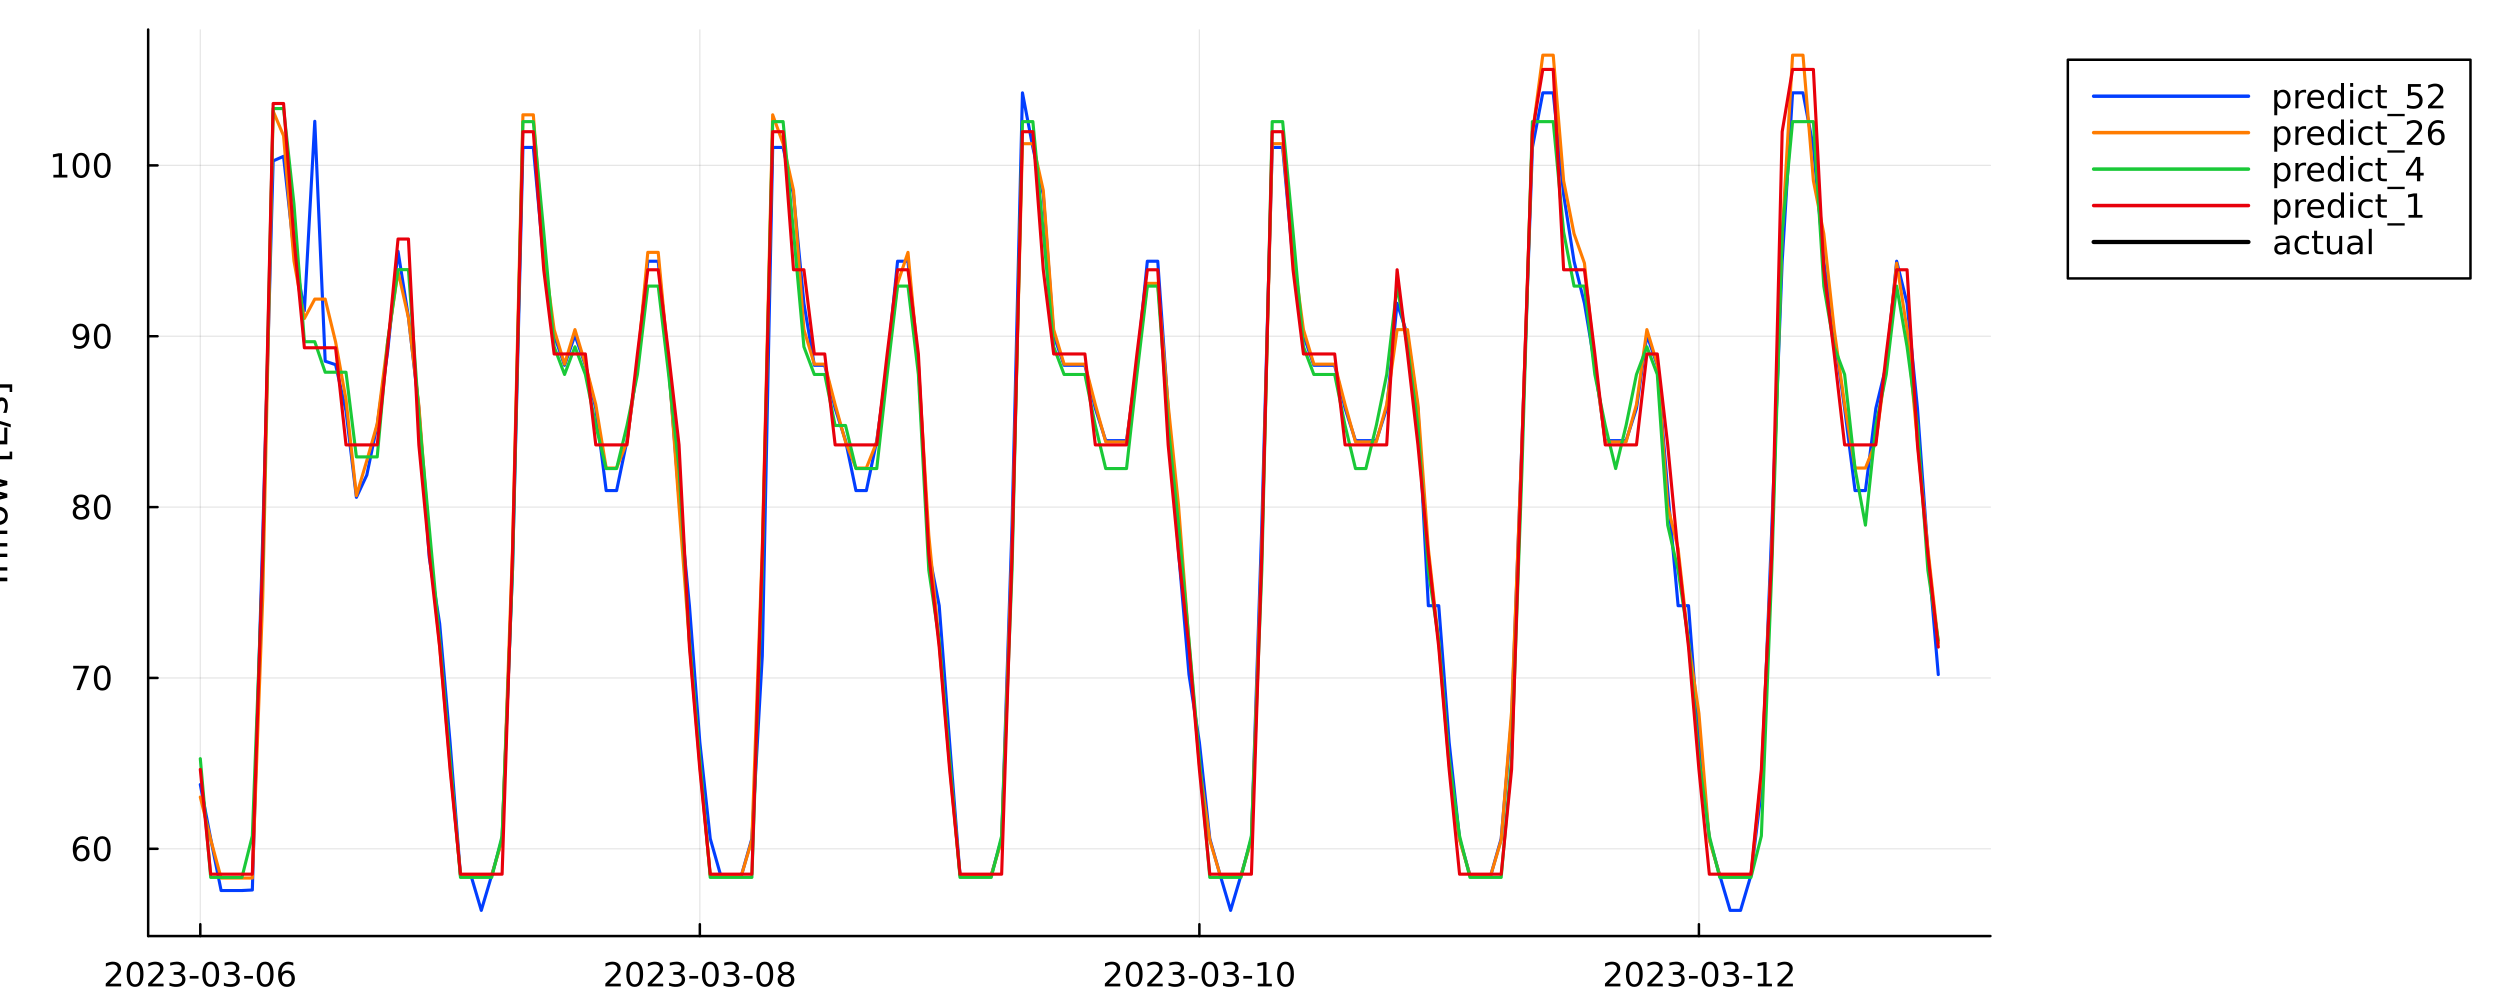 <?xml version="1.0" encoding="utf-8"?>
<svg xmlns="http://www.w3.org/2000/svg" xmlns:xlink="http://www.w3.org/1999/xlink" width="1000" height="400" viewBox="0 0 4000 1600">
<rect x="0" y="0" width="4000" height="1600" fill="#333333" stroke="none"/>
<defs>
  <clipPath id="clip950">
    <rect x="0" y="0" width="4000" height="1600"/>
  </clipPath>
</defs>
<path clip-path="url(#clip950)" d="M0 1600 L4000 1600 L4000 0 L0 0  Z" fill="#ffffff" fill-rule="evenodd" fill-opacity="1"/>
<defs>
  <clipPath id="clip951">
    <rect x="800" y="0" width="2801" height="1600"/>
  </clipPath>
</defs>
<path clip-path="url(#clip950)" d="M237.055 1497.68 L3184.67 1497.68 L3184.67 47.244 L237.055 47.244  Z" fill="#ffffff" fill-rule="evenodd" fill-opacity="1"/>
<defs>
  <clipPath id="clip952">
    <rect x="237" y="47" width="2949" height="1451"/>
  </clipPath>
</defs>
<polyline clip-path="url(#clip952)" style="stroke:#000000; stroke-linecap:round; stroke-linejoin:round; stroke-width:2; stroke-opacity:0.1; fill:none" points="320.479,1497.68 320.479,47.244 "/>
<polyline clip-path="url(#clip952)" style="stroke:#000000; stroke-linecap:round; stroke-linejoin:round; stroke-width:2; stroke-opacity:0.1; fill:none" points="1119.74,1497.68 1119.74,47.244 "/>
<polyline clip-path="url(#clip952)" style="stroke:#000000; stroke-linecap:round; stroke-linejoin:round; stroke-width:2; stroke-opacity:0.1; fill:none" points="1919.01,1497.68 1919.01,47.244 "/>
<polyline clip-path="url(#clip952)" style="stroke:#000000; stroke-linecap:round; stroke-linejoin:round; stroke-width:2; stroke-opacity:0.1; fill:none" points="2718.27,1497.68 2718.27,47.244 "/>
<polyline clip-path="url(#clip950)" style="stroke:#000000; stroke-linecap:round; stroke-linejoin:round; stroke-width:4; stroke-opacity:1; fill:none" points="237.055,1497.68 3184.67,1497.68 "/>
<polyline clip-path="url(#clip950)" style="stroke:#000000; stroke-linecap:round; stroke-linejoin:round; stroke-width:4; stroke-opacity:1; fill:none" points="320.479,1497.68 320.479,1478.78 "/>
<polyline clip-path="url(#clip950)" style="stroke:#000000; stroke-linecap:round; stroke-linejoin:round; stroke-width:4; stroke-opacity:1; fill:none" points="1119.74,1497.68 1119.74,1478.78 "/>
<polyline clip-path="url(#clip950)" style="stroke:#000000; stroke-linecap:round; stroke-linejoin:round; stroke-width:4; stroke-opacity:1; fill:none" points="1919.01,1497.68 1919.01,1478.78 "/>
<polyline clip-path="url(#clip950)" style="stroke:#000000; stroke-linecap:round; stroke-linejoin:round; stroke-width:4; stroke-opacity:1; fill:none" points="2718.27,1497.68 2718.27,1478.78 "/>
<path clip-path="url(#clip950)" d="M175.466 1573.85 L193.826 1573.85 L193.826 1578.28 L169.138 1578.28 L169.138 1573.85 Q172.133 1570.75 177.289 1565.55 Q182.472 1560.31 183.8 1558.8 Q186.326 1555.96 187.315 1554.01 Q188.331 1552.03 188.331 1550.13 Q188.331 1547.03 186.143 1545.08 Q183.982 1543.12 180.492 1543.12 Q178.018 1543.12 175.258 1543.98 Q172.524 1544.84 169.399 1546.59 L169.399 1541.27 Q172.576 1540 175.336 1539.35 Q178.097 1538.7 180.388 1538.7 Q186.43 1538.7 190.024 1541.72 Q193.617 1544.74 193.617 1549.79 Q193.617 1552.19 192.706 1554.35 Q191.821 1556.48 189.451 1559.4 Q188.8 1560.15 185.31 1563.77 Q181.821 1567.37 175.466 1573.85 Z" fill="#000000" fill-rule="nonzero" fill-opacity="1" /><path clip-path="url(#clip950)" d="M216.117 1542.86 Q212.055 1542.86 209.997 1546.87 Q207.966 1550.86 207.966 1558.88 Q207.966 1566.87 209.997 1570.88 Q212.055 1574.87 216.117 1574.87 Q220.206 1574.87 222.237 1570.88 Q224.294 1566.87 224.294 1558.88 Q224.294 1550.86 222.237 1546.87 Q220.206 1542.86 216.117 1542.86 M216.117 1538.7 Q222.654 1538.7 226.091 1543.88 Q229.555 1549.04 229.555 1558.88 Q229.555 1568.7 226.091 1573.88 Q222.654 1579.04 216.117 1579.04 Q209.581 1579.04 206.117 1573.88 Q202.68 1568.7 202.68 1558.88 Q202.68 1549.04 206.117 1543.88 Q209.581 1538.7 216.117 1538.7 Z" fill="#000000" fill-rule="nonzero" fill-opacity="1" /><path clip-path="url(#clip950)" d="M243.331 1573.85 L261.69 1573.85 L261.69 1578.28 L237.003 1578.28 L237.003 1573.85 Q239.997 1570.75 245.154 1565.55 Q250.336 1560.31 251.664 1558.8 Q254.19 1555.96 255.18 1554.01 Q256.195 1552.03 256.195 1550.13 Q256.195 1547.03 254.008 1545.08 Q251.846 1543.12 248.357 1543.12 Q245.883 1543.12 243.122 1543.98 Q240.388 1544.84 237.263 1546.59 L237.263 1541.27 Q240.44 1540 243.2 1539.35 Q245.961 1538.7 248.252 1538.7 Q254.294 1538.7 257.888 1541.72 Q261.482 1544.74 261.482 1549.79 Q261.482 1552.19 260.57 1554.35 Q259.685 1556.48 257.315 1559.4 Q256.664 1560.15 253.174 1563.77 Q249.685 1567.37 243.331 1573.85 Z" fill="#000000" fill-rule="nonzero" fill-opacity="1" /><path clip-path="url(#clip950)" d="M288.669 1557.32 Q292.445 1558.12 294.554 1560.68 Q296.69 1563.23 296.69 1566.98 Q296.69 1572.73 292.731 1575.88 Q288.773 1579.04 281.481 1579.04 Q279.034 1579.04 276.429 1578.54 Q273.851 1578.07 271.091 1577.11 L271.091 1572.03 Q273.278 1573.31 275.883 1573.96 Q278.487 1574.61 281.325 1574.61 Q286.273 1574.61 288.851 1572.65 Q291.455 1570.7 291.455 1566.98 Q291.455 1563.54 289.034 1561.61 Q286.638 1559.66 282.341 1559.66 L277.81 1559.66 L277.81 1555.34 L282.549 1555.34 Q286.429 1555.34 288.487 1553.8 Q290.544 1552.24 290.544 1549.32 Q290.544 1546.33 288.409 1544.74 Q286.299 1543.12 282.341 1543.12 Q280.179 1543.12 277.705 1543.59 Q275.232 1544.06 272.263 1545.05 L272.263 1540.36 Q275.258 1539.53 277.862 1539.11 Q280.492 1538.7 282.81 1538.7 Q288.799 1538.7 292.289 1541.43 Q295.778 1544.14 295.778 1548.77 Q295.778 1552 293.929 1554.24 Q292.08 1556.46 288.669 1557.32 Z" fill="#000000" fill-rule="nonzero" fill-opacity="1" /><path clip-path="url(#clip950)" d="M303.565 1561.54 L317.601 1561.54 L317.601 1565.81 L303.565 1565.81 L303.565 1561.54 Z" fill="#000000" fill-rule="nonzero" fill-opacity="1" /><path clip-path="url(#clip950)" d="M337.158 1542.86 Q333.096 1542.86 331.039 1546.87 Q329.007 1550.86 329.007 1558.88 Q329.007 1566.87 331.039 1570.88 Q333.096 1574.87 337.158 1574.87 Q341.247 1574.87 343.278 1570.88 Q345.335 1566.87 345.335 1558.88 Q345.335 1550.86 343.278 1546.87 Q341.247 1542.86 337.158 1542.86 M337.158 1538.7 Q343.695 1538.7 347.132 1543.88 Q350.596 1549.04 350.596 1558.88 Q350.596 1568.7 347.132 1573.88 Q343.695 1579.04 337.158 1579.04 Q330.622 1579.04 327.158 1573.88 Q323.721 1568.7 323.721 1558.88 Q323.721 1549.04 327.158 1543.88 Q330.622 1538.7 337.158 1538.7 Z" fill="#000000" fill-rule="nonzero" fill-opacity="1" /><path clip-path="url(#clip950)" d="M375.778 1557.32 Q379.554 1558.12 381.663 1560.68 Q383.799 1563.23 383.799 1566.98 Q383.799 1572.73 379.84 1575.88 Q375.882 1579.04 368.59 1579.04 Q366.142 1579.04 363.538 1578.54 Q360.96 1578.07 358.2 1577.11 L358.2 1572.03 Q360.387 1573.31 362.991 1573.96 Q365.596 1574.61 368.434 1574.61 Q373.382 1574.61 375.96 1572.65 Q378.564 1570.7 378.564 1566.98 Q378.564 1563.54 376.142 1561.61 Q373.747 1559.66 369.45 1559.66 L364.919 1559.66 L364.919 1555.34 L369.658 1555.34 Q373.538 1555.34 375.596 1553.8 Q377.653 1552.24 377.653 1549.32 Q377.653 1546.33 375.517 1544.74 Q373.408 1543.12 369.45 1543.12 Q367.288 1543.12 364.814 1543.59 Q362.34 1544.06 359.372 1545.05 L359.372 1540.36 Q362.366 1539.53 364.971 1539.11 Q367.601 1538.7 369.919 1538.7 Q375.908 1538.7 379.398 1541.43 Q382.887 1544.14 382.887 1548.77 Q382.887 1552 381.038 1554.24 Q379.189 1556.46 375.778 1557.32 Z" fill="#000000" fill-rule="nonzero" fill-opacity="1" /><path clip-path="url(#clip950)" d="M390.674 1561.54 L404.71 1561.54 L404.71 1565.81 L390.674 1565.81 L390.674 1561.54 Z" fill="#000000" fill-rule="nonzero" fill-opacity="1" /><path clip-path="url(#clip950)" d="M424.267 1542.86 Q420.205 1542.86 418.147 1546.87 Q416.116 1550.86 416.116 1558.88 Q416.116 1566.87 418.147 1570.88 Q420.205 1574.87 424.267 1574.87 Q428.356 1574.87 430.387 1570.88 Q432.444 1566.87 432.444 1558.88 Q432.444 1550.86 430.387 1546.87 Q428.356 1542.86 424.267 1542.86 M424.267 1538.7 Q430.804 1538.7 434.241 1543.88 Q437.705 1549.04 437.705 1558.88 Q437.705 1568.7 434.241 1573.88 Q430.804 1579.04 424.267 1579.04 Q417.731 1579.04 414.267 1573.88 Q410.83 1568.7 410.83 1558.88 Q410.83 1549.04 414.267 1543.88 Q417.731 1538.7 424.267 1538.7 Z" fill="#000000" fill-rule="nonzero" fill-opacity="1" /><path clip-path="url(#clip950)" d="M458.85 1556.74 Q455.309 1556.74 453.225 1559.17 Q451.168 1561.59 451.168 1565.81 Q451.168 1570 453.225 1572.45 Q455.309 1574.87 458.85 1574.87 Q462.392 1574.87 464.449 1572.45 Q466.533 1570 466.533 1565.81 Q466.533 1561.59 464.449 1559.17 Q462.392 1556.74 458.85 1556.74 M469.293 1540.26 L469.293 1545.05 Q467.314 1544.11 465.283 1543.62 Q463.277 1543.12 461.298 1543.12 Q456.09 1543.12 453.33 1546.64 Q450.595 1550.16 450.205 1557.26 Q451.741 1555 454.059 1553.8 Q456.376 1552.58 459.163 1552.58 Q465.022 1552.58 468.408 1556.14 Q471.819 1559.69 471.819 1565.81 Q471.819 1571.8 468.277 1575.42 Q464.736 1579.04 458.85 1579.04 Q452.106 1579.04 448.538 1573.88 Q444.97 1568.7 444.97 1558.88 Q444.97 1549.66 449.345 1544.19 Q453.72 1538.7 461.09 1538.7 Q463.069 1538.7 465.074 1539.09 Q467.105 1539.48 469.293 1540.26 Z" fill="#000000" fill-rule="nonzero" fill-opacity="1" /><path clip-path="url(#clip950)" d="M974.874 1573.85 L993.233 1573.85 L993.233 1578.28 L968.546 1578.28 L968.546 1573.85 Q971.54 1570.75 976.697 1565.55 Q981.879 1560.31 983.207 1558.8 Q985.733 1555.96 986.723 1554.01 Q987.738 1552.03 987.738 1550.13 Q987.738 1547.03 985.551 1545.08 Q983.389 1543.12 979.9 1543.12 Q977.426 1543.12 974.665 1543.98 Q971.931 1544.84 968.806 1546.59 L968.806 1541.27 Q971.983 1540 974.743 1539.35 Q977.504 1538.7 979.795 1538.7 Q985.837 1538.7 989.431 1541.72 Q993.025 1544.74 993.025 1549.79 Q993.025 1552.19 992.113 1554.35 Q991.228 1556.48 988.858 1559.4 Q988.207 1560.15 984.717 1563.77 Q981.228 1567.37 974.874 1573.85 Z" fill="#000000" fill-rule="nonzero" fill-opacity="1" /><path clip-path="url(#clip950)" d="M1015.52 1542.86 Q1011.46 1542.86 1009.4 1546.87 Q1007.37 1550.86 1007.37 1558.88 Q1007.37 1566.87 1009.4 1570.88 Q1011.46 1574.87 1015.52 1574.87 Q1019.61 1574.87 1021.64 1570.88 Q1023.7 1566.87 1023.7 1558.88 Q1023.7 1550.86 1021.64 1546.87 Q1019.61 1542.86 1015.52 1542.86 M1015.52 1538.7 Q1022.06 1538.7 1025.5 1543.88 Q1028.96 1549.04 1028.96 1558.88 Q1028.96 1568.7 1025.5 1573.88 Q1022.06 1579.04 1015.52 1579.04 Q1008.99 1579.04 1005.52 1573.88 Q1002.09 1568.7 1002.09 1558.88 Q1002.09 1549.04 1005.52 1543.88 Q1008.99 1538.7 1015.52 1538.7 Z" fill="#000000" fill-rule="nonzero" fill-opacity="1" /><path clip-path="url(#clip950)" d="M1042.74 1573.85 L1061.1 1573.85 L1061.1 1578.28 L1036.41 1578.28 L1036.41 1573.85 Q1039.4 1570.75 1044.56 1565.55 Q1049.74 1560.31 1051.07 1558.8 Q1053.6 1555.96 1054.59 1554.01 Q1055.6 1552.03 1055.6 1550.13 Q1055.6 1547.03 1053.41 1545.08 Q1051.25 1543.12 1047.76 1543.12 Q1045.29 1543.12 1042.53 1543.98 Q1039.8 1544.84 1036.67 1546.59 L1036.67 1541.27 Q1039.85 1540 1042.61 1539.35 Q1045.37 1538.7 1047.66 1538.7 Q1053.7 1538.7 1057.3 1541.72 Q1060.89 1544.74 1060.89 1549.79 Q1060.89 1552.19 1059.98 1554.35 Q1059.09 1556.48 1056.72 1559.4 Q1056.07 1560.15 1052.58 1563.77 Q1049.09 1567.37 1042.74 1573.85 Z" fill="#000000" fill-rule="nonzero" fill-opacity="1" /><path clip-path="url(#clip950)" d="M1088.08 1557.32 Q1091.85 1558.12 1093.96 1560.68 Q1096.1 1563.23 1096.1 1566.98 Q1096.1 1572.73 1092.14 1575.88 Q1088.18 1579.04 1080.89 1579.04 Q1078.44 1579.04 1075.84 1578.54 Q1073.26 1578.07 1070.5 1577.11 L1070.5 1572.03 Q1072.69 1573.31 1075.29 1573.96 Q1077.89 1574.61 1080.73 1574.61 Q1085.68 1574.61 1088.26 1572.65 Q1090.86 1570.7 1090.86 1566.98 Q1090.86 1563.54 1088.44 1561.61 Q1086.04 1559.66 1081.75 1559.66 L1077.22 1559.66 L1077.22 1555.34 L1081.96 1555.34 Q1085.84 1555.34 1087.89 1553.8 Q1089.95 1552.24 1089.95 1549.32 Q1089.95 1546.33 1087.82 1544.74 Q1085.71 1543.12 1081.75 1543.12 Q1079.59 1543.12 1077.11 1543.59 Q1074.64 1544.06 1071.67 1545.05 L1071.67 1540.36 Q1074.66 1539.53 1077.27 1539.11 Q1079.9 1538.7 1082.22 1538.7 Q1088.21 1538.7 1091.7 1541.43 Q1095.19 1544.14 1095.19 1548.77 Q1095.19 1552 1093.34 1554.24 Q1091.49 1556.46 1088.08 1557.32 Z" fill="#000000" fill-rule="nonzero" fill-opacity="1" /><path clip-path="url(#clip950)" d="M1102.97 1561.54 L1117.01 1561.54 L1117.01 1565.81 L1102.97 1565.81 L1102.97 1561.54 Z" fill="#000000" fill-rule="nonzero" fill-opacity="1" /><path clip-path="url(#clip950)" d="M1136.57 1542.86 Q1132.5 1542.86 1130.45 1546.87 Q1128.41 1550.86 1128.41 1558.88 Q1128.41 1566.87 1130.45 1570.88 Q1132.5 1574.87 1136.57 1574.87 Q1140.65 1574.87 1142.69 1570.88 Q1144.74 1566.87 1144.74 1558.88 Q1144.74 1550.86 1142.69 1546.87 Q1140.65 1542.86 1136.57 1542.86 M1136.57 1538.7 Q1143.1 1538.7 1146.54 1543.88 Q1150 1549.04 1150 1558.88 Q1150 1568.7 1146.54 1573.88 Q1143.1 1579.04 1136.57 1579.04 Q1130.03 1579.04 1126.57 1573.88 Q1123.13 1568.7 1123.13 1558.88 Q1123.13 1549.04 1126.57 1543.88 Q1130.03 1538.7 1136.57 1538.7 Z" fill="#000000" fill-rule="nonzero" fill-opacity="1" /><path clip-path="url(#clip950)" d="M1175.19 1557.32 Q1178.96 1558.12 1181.07 1560.68 Q1183.21 1563.23 1183.21 1566.98 Q1183.21 1572.73 1179.25 1575.88 Q1175.29 1579.04 1168 1579.04 Q1165.55 1579.04 1162.95 1578.54 Q1160.37 1578.07 1157.61 1577.11 L1157.61 1572.03 Q1159.79 1573.31 1162.4 1573.96 Q1165 1574.61 1167.84 1574.61 Q1172.79 1574.61 1175.37 1572.65 Q1177.97 1570.7 1177.97 1566.98 Q1177.97 1563.54 1175.55 1561.61 Q1173.15 1559.66 1168.86 1559.66 L1164.33 1559.66 L1164.33 1555.34 L1169.07 1555.34 Q1172.95 1555.34 1175 1553.8 Q1177.06 1552.24 1177.06 1549.32 Q1177.06 1546.33 1174.92 1544.74 Q1172.82 1543.12 1168.86 1543.12 Q1166.7 1543.12 1164.22 1543.59 Q1161.75 1544.06 1158.78 1545.05 L1158.78 1540.36 Q1161.77 1539.53 1164.38 1539.11 Q1167.01 1538.7 1169.33 1538.7 Q1175.32 1538.7 1178.8 1541.43 Q1182.29 1544.14 1182.29 1548.77 Q1182.29 1552 1180.45 1554.24 Q1178.6 1556.46 1175.19 1557.32 Z" fill="#000000" fill-rule="nonzero" fill-opacity="1" /><path clip-path="url(#clip950)" d="M1190.08 1561.54 L1204.12 1561.54 L1204.12 1565.81 L1190.08 1565.81 L1190.08 1561.54 Z" fill="#000000" fill-rule="nonzero" fill-opacity="1" /><path clip-path="url(#clip950)" d="M1223.67 1542.86 Q1219.61 1542.86 1217.55 1546.87 Q1215.52 1550.86 1215.52 1558.88 Q1215.52 1566.87 1217.55 1570.88 Q1219.61 1574.87 1223.67 1574.87 Q1227.76 1574.87 1229.79 1570.88 Q1231.85 1566.87 1231.85 1558.88 Q1231.85 1550.86 1229.79 1546.87 Q1227.76 1542.86 1223.67 1542.86 M1223.67 1538.7 Q1230.21 1538.7 1233.65 1543.88 Q1237.11 1549.04 1237.11 1558.88 Q1237.11 1568.7 1233.65 1573.88 Q1230.21 1579.04 1223.67 1579.04 Q1217.14 1579.04 1213.67 1573.88 Q1210.24 1568.7 1210.24 1558.88 Q1210.24 1549.04 1213.67 1543.88 Q1217.14 1538.7 1223.67 1538.7 Z" fill="#000000" fill-rule="nonzero" fill-opacity="1" /><path clip-path="url(#clip950)" d="M1257.61 1559.82 Q1253.86 1559.82 1251.7 1561.82 Q1249.56 1563.83 1249.56 1567.34 Q1249.56 1570.86 1251.7 1572.86 Q1253.86 1574.87 1257.61 1574.87 Q1261.36 1574.87 1263.52 1572.86 Q1265.68 1570.83 1265.68 1567.34 Q1265.68 1563.83 1263.52 1561.82 Q1261.38 1559.82 1257.61 1559.82 M1252.35 1557.58 Q1248.96 1556.74 1247.06 1554.43 Q1245.18 1552.11 1245.18 1548.77 Q1245.18 1544.11 1248.49 1541.41 Q1251.83 1538.7 1257.61 1538.7 Q1263.41 1538.7 1266.72 1541.41 Q1270.03 1544.11 1270.03 1548.77 Q1270.03 1552.11 1268.13 1554.43 Q1266.25 1556.74 1262.89 1557.58 Q1266.69 1558.46 1268.8 1561.04 Q1270.94 1563.62 1270.94 1567.34 Q1270.94 1572.99 1267.48 1576.01 Q1264.04 1579.04 1257.61 1579.04 Q1251.17 1579.04 1247.71 1576.01 Q1244.27 1572.99 1244.27 1567.34 Q1244.27 1563.62 1246.41 1561.04 Q1248.54 1558.46 1252.35 1557.58 M1250.42 1549.27 Q1250.42 1552.29 1252.29 1553.98 Q1254.2 1555.68 1257.61 1555.68 Q1260.99 1555.68 1262.89 1553.98 Q1264.82 1552.29 1264.82 1549.27 Q1264.82 1546.25 1262.89 1544.56 Q1260.99 1542.86 1257.61 1542.86 Q1254.2 1542.86 1252.29 1544.56 Q1250.42 1546.25 1250.42 1549.27 Z" fill="#000000" fill-rule="nonzero" fill-opacity="1" /><path clip-path="url(#clip950)" d="M1774.09 1573.85 L1792.44 1573.85 L1792.44 1578.28 L1767.76 1578.28 L1767.76 1573.85 Q1770.75 1570.75 1775.91 1565.55 Q1781.09 1560.31 1782.42 1558.8 Q1784.94 1555.96 1785.93 1554.01 Q1786.95 1552.03 1786.95 1550.13 Q1786.95 1547.03 1784.76 1545.08 Q1782.6 1543.12 1779.11 1543.12 Q1776.64 1543.12 1773.88 1543.98 Q1771.14 1544.84 1768.02 1546.59 L1768.02 1541.27 Q1771.19 1540 1773.96 1539.35 Q1776.72 1538.7 1779.01 1538.7 Q1785.05 1538.7 1788.64 1541.72 Q1792.24 1544.74 1792.24 1549.79 Q1792.24 1552.19 1791.32 1554.35 Q1790.44 1556.48 1788.07 1559.4 Q1787.42 1560.15 1783.93 1563.77 Q1780.44 1567.37 1774.09 1573.85 Z" fill="#000000" fill-rule="nonzero" fill-opacity="1" /><path clip-path="url(#clip950)" d="M1814.74 1542.86 Q1810.67 1542.86 1808.62 1546.87 Q1806.59 1550.86 1806.59 1558.88 Q1806.59 1566.87 1808.62 1570.88 Q1810.67 1574.87 1814.74 1574.87 Q1818.82 1574.87 1820.86 1570.88 Q1822.91 1566.87 1822.91 1558.88 Q1822.91 1550.86 1820.86 1546.87 Q1818.82 1542.86 1814.74 1542.86 M1814.74 1538.7 Q1821.27 1538.7 1824.71 1543.88 Q1828.17 1549.04 1828.17 1558.88 Q1828.17 1568.7 1824.71 1573.88 Q1821.27 1579.04 1814.74 1579.04 Q1808.2 1579.04 1804.74 1573.88 Q1801.3 1568.7 1801.3 1558.88 Q1801.3 1549.04 1804.74 1543.88 Q1808.2 1538.7 1814.74 1538.7 Z" fill="#000000" fill-rule="nonzero" fill-opacity="1" /><path clip-path="url(#clip950)" d="M1841.95 1573.85 L1860.31 1573.85 L1860.31 1578.28 L1835.62 1578.28 L1835.62 1573.85 Q1838.62 1570.75 1843.77 1565.55 Q1848.95 1560.31 1850.28 1558.8 Q1852.81 1555.96 1853.8 1554.01 Q1854.81 1552.03 1854.81 1550.13 Q1854.81 1547.03 1852.63 1545.08 Q1850.47 1543.12 1846.98 1543.12 Q1844.5 1543.12 1841.74 1543.98 Q1839.01 1544.84 1835.88 1546.59 L1835.88 1541.27 Q1839.06 1540 1841.82 1539.35 Q1844.58 1538.7 1846.87 1538.7 Q1852.91 1538.7 1856.51 1541.72 Q1860.1 1544.74 1860.1 1549.79 Q1860.1 1552.19 1859.19 1554.35 Q1858.3 1556.48 1855.93 1559.4 Q1855.28 1560.15 1851.79 1563.77 Q1848.3 1567.37 1841.95 1573.85 Z" fill="#000000" fill-rule="nonzero" fill-opacity="1" /><path clip-path="url(#clip950)" d="M1887.29 1557.32 Q1891.06 1558.12 1893.17 1560.68 Q1895.31 1563.23 1895.31 1566.98 Q1895.31 1572.73 1891.35 1575.88 Q1887.39 1579.04 1880.1 1579.04 Q1877.65 1579.04 1875.05 1578.54 Q1872.47 1578.07 1869.71 1577.11 L1869.71 1572.03 Q1871.9 1573.31 1874.5 1573.96 Q1877.11 1574.61 1879.94 1574.61 Q1884.89 1574.61 1887.47 1572.65 Q1890.07 1570.7 1890.07 1566.98 Q1890.07 1563.54 1887.65 1561.61 Q1885.26 1559.66 1880.96 1559.66 L1876.43 1559.66 L1876.43 1555.34 L1881.17 1555.34 Q1885.05 1555.34 1887.11 1553.8 Q1889.16 1552.24 1889.16 1549.32 Q1889.16 1546.33 1887.03 1544.74 Q1884.92 1543.12 1880.96 1543.12 Q1878.8 1543.12 1876.32 1543.59 Q1873.85 1544.06 1870.88 1545.05 L1870.88 1540.36 Q1873.88 1539.53 1876.48 1539.11 Q1879.11 1538.7 1881.43 1538.7 Q1887.42 1538.7 1890.91 1541.43 Q1894.4 1544.14 1894.4 1548.77 Q1894.4 1552 1892.55 1554.24 Q1890.7 1556.46 1887.29 1557.32 Z" fill="#000000" fill-rule="nonzero" fill-opacity="1" /><path clip-path="url(#clip950)" d="M1902.18 1561.54 L1916.22 1561.54 L1916.22 1565.81 L1902.18 1565.81 L1902.18 1561.54 Z" fill="#000000" fill-rule="nonzero" fill-opacity="1" /><path clip-path="url(#clip950)" d="M1935.78 1542.86 Q1931.71 1542.86 1929.66 1546.87 Q1927.63 1550.86 1927.63 1558.88 Q1927.63 1566.87 1929.66 1570.88 Q1931.71 1574.87 1935.78 1574.87 Q1939.87 1574.87 1941.9 1570.88 Q1943.95 1566.87 1943.95 1558.88 Q1943.95 1550.86 1941.9 1546.87 Q1939.87 1542.86 1935.78 1542.86 M1935.78 1538.7 Q1942.31 1538.7 1945.75 1543.88 Q1949.21 1549.04 1949.21 1558.88 Q1949.21 1568.7 1945.75 1573.88 Q1942.31 1579.04 1935.78 1579.04 Q1929.24 1579.04 1925.78 1573.88 Q1922.34 1568.7 1922.34 1558.88 Q1922.34 1549.04 1925.78 1543.88 Q1929.24 1538.7 1935.78 1538.7 Z" fill="#000000" fill-rule="nonzero" fill-opacity="1" /><path clip-path="url(#clip950)" d="M1974.4 1557.32 Q1978.17 1558.12 1980.28 1560.68 Q1982.42 1563.23 1982.42 1566.98 Q1982.42 1572.73 1978.46 1575.88 Q1974.5 1579.04 1967.21 1579.04 Q1964.76 1579.04 1962.16 1578.54 Q1959.58 1578.07 1956.82 1577.11 L1956.82 1572.03 Q1959.01 1573.31 1961.61 1573.96 Q1964.21 1574.61 1967.05 1574.61 Q1972 1574.61 1974.58 1572.65 Q1977.18 1570.7 1977.18 1566.98 Q1977.18 1563.54 1974.76 1561.61 Q1972.37 1559.66 1968.07 1559.66 L1963.54 1559.66 L1963.54 1555.34 L1968.28 1555.34 Q1972.16 1555.34 1974.21 1553.8 Q1976.27 1552.24 1976.27 1549.32 Q1976.27 1546.33 1974.14 1544.74 Q1972.03 1543.12 1968.07 1543.12 Q1965.91 1543.12 1963.43 1543.59 Q1960.96 1544.06 1957.99 1545.05 L1957.99 1540.36 Q1960.99 1539.53 1963.59 1539.11 Q1966.22 1538.7 1968.54 1538.7 Q1974.53 1538.7 1978.02 1541.43 Q1981.51 1544.14 1981.51 1548.77 Q1981.51 1552 1979.66 1554.24 Q1977.81 1556.46 1974.4 1557.32 Z" fill="#000000" fill-rule="nonzero" fill-opacity="1" /><path clip-path="url(#clip950)" d="M1989.29 1561.54 L2003.33 1561.54 L2003.33 1565.81 L1989.29 1565.81 L1989.29 1561.54 Z" fill="#000000" fill-rule="nonzero" fill-opacity="1" /><path clip-path="url(#clip950)" d="M2012.55 1573.85 L2021.14 1573.85 L2021.14 1544.19 L2011.79 1546.07 L2011.79 1541.27 L2021.09 1539.4 L2026.35 1539.4 L2026.35 1573.85 L2034.94 1573.85 L2034.94 1578.28 L2012.55 1578.28 L2012.55 1573.85 Z" fill="#000000" fill-rule="nonzero" fill-opacity="1" /><path clip-path="url(#clip950)" d="M2056.82 1542.86 Q2052.76 1542.86 2050.7 1546.87 Q2048.67 1550.86 2048.67 1558.88 Q2048.67 1566.87 2050.7 1570.88 Q2052.76 1574.87 2056.82 1574.87 Q2060.91 1574.87 2062.94 1570.88 Q2065 1566.87 2065 1558.88 Q2065 1550.86 2062.94 1546.87 Q2060.91 1542.86 2056.82 1542.86 M2056.82 1538.7 Q2063.35 1538.7 2066.79 1543.88 Q2070.26 1549.04 2070.26 1558.88 Q2070.26 1568.7 2066.79 1573.88 Q2063.35 1579.04 2056.82 1579.04 Q2050.28 1579.04 2046.82 1573.88 Q2043.38 1568.7 2043.38 1558.88 Q2043.38 1549.04 2046.82 1543.88 Q2050.28 1538.7 2056.82 1538.7 Z" fill="#000000" fill-rule="nonzero" fill-opacity="1" /><path clip-path="url(#clip950)" d="M2574.25 1573.85 L2592.61 1573.85 L2592.61 1578.28 L2567.92 1578.28 L2567.92 1573.85 Q2570.91 1570.75 2576.07 1565.55 Q2581.25 1560.31 2582.58 1558.8 Q2585.11 1555.96 2586.1 1554.01 Q2587.11 1552.03 2587.11 1550.13 Q2587.11 1547.03 2584.92 1545.08 Q2582.76 1543.12 2579.27 1543.12 Q2576.8 1543.12 2574.04 1543.98 Q2571.31 1544.84 2568.18 1546.59 L2568.18 1541.27 Q2571.36 1540 2574.12 1539.35 Q2576.88 1538.7 2579.17 1538.7 Q2585.21 1538.7 2588.81 1541.72 Q2592.4 1544.74 2592.4 1549.79 Q2592.4 1552.19 2591.49 1554.35 Q2590.6 1556.48 2588.23 1559.4 Q2587.58 1560.15 2584.09 1563.77 Q2580.6 1567.37 2574.25 1573.85 Z" fill="#000000" fill-rule="nonzero" fill-opacity="1" /><path clip-path="url(#clip950)" d="M2614.9 1542.86 Q2610.84 1542.86 2608.78 1546.87 Q2606.75 1550.86 2606.75 1558.88 Q2606.75 1566.87 2608.78 1570.88 Q2610.84 1574.87 2614.9 1574.87 Q2618.99 1574.87 2621.02 1570.88 Q2623.08 1566.87 2623.08 1558.88 Q2623.08 1550.86 2621.02 1546.87 Q2618.99 1542.86 2614.9 1542.86 M2614.9 1538.7 Q2621.44 1538.7 2624.87 1543.88 Q2628.34 1549.04 2628.34 1558.88 Q2628.34 1568.7 2624.87 1573.88 Q2621.44 1579.04 2614.9 1579.04 Q2608.36 1579.04 2604.9 1573.88 Q2601.46 1568.7 2601.46 1558.88 Q2601.46 1549.04 2604.9 1543.88 Q2608.36 1538.7 2614.9 1538.7 Z" fill="#000000" fill-rule="nonzero" fill-opacity="1" /><path clip-path="url(#clip950)" d="M2642.11 1573.85 L2660.47 1573.85 L2660.47 1578.28 L2635.78 1578.28 L2635.78 1573.85 Q2638.78 1570.75 2643.94 1565.55 Q2649.12 1560.31 2650.45 1558.8 Q2652.97 1555.96 2653.96 1554.01 Q2654.98 1552.03 2654.98 1550.13 Q2654.98 1547.03 2652.79 1545.08 Q2650.63 1543.12 2647.14 1543.12 Q2644.66 1543.12 2641.9 1543.98 Q2639.17 1544.84 2636.04 1546.59 L2636.04 1541.27 Q2639.22 1540 2641.98 1539.35 Q2644.74 1538.7 2647.03 1538.7 Q2653.08 1538.7 2656.67 1541.72 Q2660.26 1544.74 2660.26 1549.79 Q2660.26 1552.19 2659.35 1554.35 Q2658.47 1556.48 2656.1 1559.4 Q2655.45 1560.15 2651.96 1563.77 Q2648.47 1567.37 2642.11 1573.85 Z" fill="#000000" fill-rule="nonzero" fill-opacity="1" /><path clip-path="url(#clip950)" d="M2687.45 1557.32 Q2691.23 1558.12 2693.34 1560.68 Q2695.47 1563.23 2695.47 1566.98 Q2695.47 1572.73 2691.51 1575.88 Q2687.55 1579.04 2680.26 1579.04 Q2677.82 1579.04 2675.21 1578.54 Q2672.63 1578.07 2669.87 1577.11 L2669.87 1572.03 Q2672.06 1573.31 2674.66 1573.96 Q2677.27 1574.61 2680.11 1574.61 Q2685.05 1574.61 2687.63 1572.65 Q2690.24 1570.7 2690.24 1566.98 Q2690.24 1563.54 2687.82 1561.61 Q2685.42 1559.66 2681.12 1559.66 L2676.59 1559.66 L2676.59 1555.34 L2681.33 1555.34 Q2685.21 1555.34 2687.27 1553.8 Q2689.33 1552.24 2689.33 1549.32 Q2689.33 1546.33 2687.19 1544.74 Q2685.08 1543.12 2681.12 1543.12 Q2678.96 1543.12 2676.49 1543.59 Q2674.01 1544.06 2671.04 1545.05 L2671.04 1540.36 Q2674.04 1539.53 2676.64 1539.11 Q2679.27 1538.7 2681.59 1538.7 Q2687.58 1538.7 2691.07 1541.43 Q2694.56 1544.14 2694.56 1548.77 Q2694.56 1552 2692.71 1554.24 Q2690.86 1556.46 2687.45 1557.32 Z" fill="#000000" fill-rule="nonzero" fill-opacity="1" /><path clip-path="url(#clip950)" d="M2702.35 1561.54 L2716.38 1561.54 L2716.38 1565.81 L2702.35 1565.81 L2702.35 1561.54 Z" fill="#000000" fill-rule="nonzero" fill-opacity="1" /><path clip-path="url(#clip950)" d="M2735.94 1542.86 Q2731.88 1542.86 2729.82 1546.87 Q2727.79 1550.86 2727.79 1558.88 Q2727.79 1566.87 2729.82 1570.88 Q2731.88 1574.87 2735.94 1574.87 Q2740.03 1574.87 2742.06 1570.88 Q2744.12 1566.87 2744.12 1558.88 Q2744.12 1550.86 2742.06 1546.87 Q2740.03 1542.86 2735.94 1542.86 M2735.94 1538.7 Q2742.48 1538.7 2745.91 1543.88 Q2749.38 1549.04 2749.38 1558.88 Q2749.38 1568.7 2745.91 1573.88 Q2742.48 1579.04 2735.94 1579.04 Q2729.4 1579.04 2725.94 1573.88 Q2722.5 1568.7 2722.5 1558.88 Q2722.5 1549.04 2725.94 1543.88 Q2729.4 1538.7 2735.94 1538.7 Z" fill="#000000" fill-rule="nonzero" fill-opacity="1" /><path clip-path="url(#clip950)" d="M2774.56 1557.32 Q2778.34 1558.12 2780.44 1560.68 Q2782.58 1563.23 2782.58 1566.98 Q2782.58 1572.73 2778.62 1575.88 Q2774.66 1579.04 2767.37 1579.04 Q2764.92 1579.04 2762.32 1578.54 Q2759.74 1578.07 2756.98 1577.11 L2756.98 1572.03 Q2759.17 1573.31 2761.77 1573.96 Q2764.38 1574.61 2767.22 1574.61 Q2772.16 1574.61 2774.74 1572.65 Q2777.35 1570.7 2777.35 1566.98 Q2777.35 1563.54 2774.92 1561.61 Q2772.53 1559.66 2768.23 1559.66 L2763.7 1559.66 L2763.7 1555.34 L2768.44 1555.34 Q2772.32 1555.34 2774.38 1553.8 Q2776.43 1552.24 2776.43 1549.32 Q2776.43 1546.33 2774.3 1544.74 Q2772.19 1543.12 2768.23 1543.12 Q2766.07 1543.12 2763.6 1543.59 Q2761.12 1544.06 2758.15 1545.05 L2758.15 1540.36 Q2761.15 1539.53 2763.75 1539.11 Q2766.38 1538.7 2768.7 1538.7 Q2774.69 1538.7 2778.18 1541.43 Q2781.67 1544.14 2781.67 1548.77 Q2781.67 1552 2779.82 1554.24 Q2777.97 1556.46 2774.56 1557.32 Z" fill="#000000" fill-rule="nonzero" fill-opacity="1" /><path clip-path="url(#clip950)" d="M2789.46 1561.54 L2803.49 1561.54 L2803.49 1565.81 L2789.46 1565.81 L2789.46 1561.54 Z" fill="#000000" fill-rule="nonzero" fill-opacity="1" /><path clip-path="url(#clip950)" d="M2812.71 1573.85 L2821.3 1573.85 L2821.3 1544.19 L2811.95 1546.07 L2811.95 1541.27 L2821.25 1539.4 L2826.51 1539.4 L2826.51 1573.85 L2835.11 1573.85 L2835.11 1578.28 L2812.71 1578.28 L2812.71 1573.85 Z" fill="#000000" fill-rule="nonzero" fill-opacity="1" /><path clip-path="url(#clip950)" d="M2850.26 1573.85 L2868.62 1573.85 L2868.62 1578.28 L2843.93 1578.28 L2843.93 1573.85 Q2846.93 1570.75 2852.08 1565.55 Q2857.27 1560.31 2858.6 1558.8 Q2861.12 1555.96 2862.11 1554.01 Q2863.13 1552.03 2863.13 1550.13 Q2863.13 1547.03 2860.94 1545.08 Q2858.78 1543.12 2855.29 1543.12 Q2852.81 1543.12 2850.05 1543.98 Q2847.32 1544.84 2844.19 1546.59 L2844.19 1541.27 Q2847.37 1540 2850.13 1539.35 Q2852.89 1538.7 2855.18 1538.7 Q2861.23 1538.7 2864.82 1541.72 Q2868.41 1544.74 2868.41 1549.79 Q2868.41 1552.19 2867.5 1554.35 Q2866.62 1556.48 2864.25 1559.4 Q2863.6 1560.15 2860.11 1563.77 Q2856.62 1567.37 2850.26 1573.85 Z" fill="#000000" fill-rule="nonzero" fill-opacity="1" /><polyline clip-path="url(#clip952)" style="stroke:#000000; stroke-linecap:round; stroke-linejoin:round; stroke-width:2; stroke-opacity:0.1; fill:none" points="237.055,1358.08 3184.67,1358.08 "/>
<polyline clip-path="url(#clip952)" style="stroke:#000000; stroke-linecap:round; stroke-linejoin:round; stroke-width:2; stroke-opacity:0.1; fill:none" points="237.055,1084.71 3184.67,1084.71 "/>
<polyline clip-path="url(#clip952)" style="stroke:#000000; stroke-linecap:round; stroke-linejoin:round; stroke-width:2; stroke-opacity:0.1; fill:none" points="237.055,811.349 3184.67,811.349 "/>
<polyline clip-path="url(#clip952)" style="stroke:#000000; stroke-linecap:round; stroke-linejoin:round; stroke-width:2; stroke-opacity:0.1; fill:none" points="237.055,537.986 3184.67,537.986 "/>
<polyline clip-path="url(#clip952)" style="stroke:#000000; stroke-linecap:round; stroke-linejoin:round; stroke-width:2; stroke-opacity:0.1; fill:none" points="237.055,264.622 3184.67,264.622 "/>
<polyline clip-path="url(#clip950)" style="stroke:#000000; stroke-linecap:round; stroke-linejoin:round; stroke-width:4; stroke-opacity:1; fill:none" points="237.055,1497.68 237.055,47.244 "/>
<polyline clip-path="url(#clip950)" style="stroke:#000000; stroke-linecap:round; stroke-linejoin:round; stroke-width:4; stroke-opacity:1; fill:none" points="237.055,1358.08 252.047,1358.08 "/>
<polyline clip-path="url(#clip950)" style="stroke:#000000; stroke-linecap:round; stroke-linejoin:round; stroke-width:4; stroke-opacity:1; fill:none" points="237.055,1084.71 252.047,1084.71 "/>
<polyline clip-path="url(#clip950)" style="stroke:#000000; stroke-linecap:round; stroke-linejoin:round; stroke-width:4; stroke-opacity:1; fill:none" points="237.055,811.349 252.047,811.349 "/>
<polyline clip-path="url(#clip950)" style="stroke:#000000; stroke-linecap:round; stroke-linejoin:round; stroke-width:4; stroke-opacity:1; fill:none" points="237.055,537.986 252.047,537.986 "/>
<polyline clip-path="url(#clip950)" style="stroke:#000000; stroke-linecap:round; stroke-linejoin:round; stroke-width:4; stroke-opacity:1; fill:none" points="237.055,264.622 252.047,264.622 "/>
<path clip-path="url(#clip950)" d="M130.337 1355.98 Q126.795 1355.98 124.712 1358.4 Q122.655 1360.82 122.655 1365.04 Q122.655 1369.23 124.712 1371.68 Q126.795 1374.1 130.337 1374.1 Q133.879 1374.1 135.936 1371.68 Q138.019 1369.23 138.019 1365.04 Q138.019 1360.82 135.936 1358.4 Q133.879 1355.98 130.337 1355.98 M140.78 1339.49 L140.78 1344.29 Q138.8 1343.35 136.769 1342.85 Q134.764 1342.36 132.785 1342.36 Q127.577 1342.36 124.816 1345.87 Q122.082 1349.39 121.691 1356.5 Q123.228 1354.23 125.545 1353.04 Q127.863 1351.81 130.649 1351.81 Q136.509 1351.81 139.894 1355.38 Q143.306 1358.92 143.306 1365.04 Q143.306 1371.03 139.764 1374.65 Q136.222 1378.27 130.337 1378.27 Q123.592 1378.27 120.025 1373.11 Q116.457 1367.93 116.457 1358.11 Q116.457 1348.9 120.832 1343.43 Q125.207 1337.93 132.577 1337.93 Q134.556 1337.93 136.561 1338.32 Q138.592 1338.71 140.78 1339.49 Z" fill="#000000" fill-rule="nonzero" fill-opacity="1" /><path clip-path="url(#clip950)" d="M163.618 1342.1 Q159.556 1342.1 157.498 1346.11 Q155.467 1350.09 155.467 1358.11 Q155.467 1366.11 157.498 1370.12 Q159.556 1374.1 163.618 1374.1 Q167.707 1374.1 169.738 1370.12 Q171.795 1366.11 171.795 1358.11 Q171.795 1350.09 169.738 1346.11 Q167.707 1342.1 163.618 1342.1 M163.618 1337.93 Q170.154 1337.93 173.592 1343.11 Q177.055 1348.27 177.055 1358.11 Q177.055 1367.93 173.592 1373.11 Q170.154 1378.27 163.618 1378.27 Q157.082 1378.27 153.618 1373.11 Q150.181 1367.93 150.181 1358.11 Q150.181 1348.27 153.618 1343.11 Q157.082 1337.93 163.618 1337.93 Z" fill="#000000" fill-rule="nonzero" fill-opacity="1" /><path clip-path="url(#clip950)" d="M117.108 1065.27 L142.108 1065.27 L142.108 1067.51 L127.993 1104.15 L122.498 1104.15 L135.78 1069.7 L117.108 1069.7 L117.108 1065.27 Z" fill="#000000" fill-rule="nonzero" fill-opacity="1" /><path clip-path="url(#clip950)" d="M163.618 1068.74 Q159.556 1068.74 157.498 1072.75 Q155.467 1076.73 155.467 1084.75 Q155.467 1092.75 157.498 1096.76 Q159.556 1100.74 163.618 1100.74 Q167.707 1100.74 169.738 1096.76 Q171.795 1092.75 171.795 1084.75 Q171.795 1076.73 169.738 1072.75 Q167.707 1068.74 163.618 1068.74 M163.618 1064.57 Q170.154 1064.57 173.592 1069.75 Q177.055 1074.91 177.055 1084.75 Q177.055 1094.57 173.592 1099.75 Q170.154 1104.91 163.618 1104.91 Q157.082 1104.91 153.618 1099.75 Q150.181 1094.57 150.181 1084.75 Q150.181 1074.91 153.618 1069.75 Q157.082 1064.57 163.618 1064.57 Z" fill="#000000" fill-rule="nonzero" fill-opacity="1" /><path clip-path="url(#clip950)" d="M129.686 812.325 Q125.936 812.325 123.775 814.33 Q121.639 816.336 121.639 819.851 Q121.639 823.367 123.775 825.372 Q125.936 827.377 129.686 827.377 Q133.436 827.377 135.597 825.372 Q137.759 823.341 137.759 819.851 Q137.759 816.336 135.597 814.33 Q133.462 812.325 129.686 812.325 M124.426 810.086 Q121.04 809.252 119.139 806.935 Q117.264 804.617 117.264 801.284 Q117.264 796.622 120.571 793.914 Q123.905 791.206 129.686 791.206 Q135.493 791.206 138.8 793.914 Q142.108 796.622 142.108 801.284 Q142.108 804.617 140.207 806.935 Q138.332 809.252 134.972 810.086 Q138.774 810.971 140.884 813.549 Q143.019 816.127 143.019 819.851 Q143.019 825.502 139.556 828.523 Q136.118 831.544 129.686 831.544 Q123.254 831.544 119.79 828.523 Q116.353 825.502 116.353 819.851 Q116.353 816.127 118.488 813.549 Q120.624 810.971 124.426 810.086 M122.498 801.778 Q122.498 804.799 124.373 806.492 Q126.275 808.185 129.686 808.185 Q133.071 808.185 134.972 806.492 Q136.899 804.799 136.899 801.778 Q136.899 798.758 134.972 797.065 Q133.071 795.372 129.686 795.372 Q126.275 795.372 124.373 797.065 Q122.498 798.758 122.498 801.778 Z" fill="#000000" fill-rule="nonzero" fill-opacity="1" /><path clip-path="url(#clip950)" d="M163.618 795.372 Q159.556 795.372 157.498 799.383 Q155.467 803.367 155.467 811.388 Q155.467 819.383 157.498 823.393 Q159.556 827.377 163.618 827.377 Q167.707 827.377 169.738 823.393 Q171.795 819.383 171.795 811.388 Q171.795 803.367 169.738 799.383 Q167.707 795.372 163.618 795.372 M163.618 791.206 Q170.154 791.206 173.592 796.388 Q177.055 801.544 177.055 811.388 Q177.055 821.205 173.592 826.388 Q170.154 831.544 163.618 831.544 Q157.082 831.544 153.618 826.388 Q150.181 821.205 150.181 811.388 Q150.181 801.544 153.618 796.388 Q157.082 791.206 163.618 791.206 Z" fill="#000000" fill-rule="nonzero" fill-opacity="1" /><path clip-path="url(#clip950)" d="M118.592 556.618 L118.592 551.827 Q120.571 552.764 122.603 553.259 Q124.634 553.754 126.587 553.754 Q131.795 553.754 134.53 550.264 Q137.29 546.749 137.681 539.613 Q136.17 541.853 133.853 543.051 Q131.535 544.249 128.722 544.249 Q122.889 544.249 119.478 540.733 Q116.092 537.191 116.092 531.072 Q116.092 525.082 119.634 521.462 Q123.176 517.842 129.061 517.842 Q135.806 517.842 139.347 523.025 Q142.915 528.181 142.915 538.025 Q142.915 547.217 138.54 552.712 Q134.191 558.181 126.821 558.181 Q124.842 558.181 122.811 557.79 Q120.78 557.399 118.592 556.618 M129.061 540.134 Q132.603 540.134 134.66 537.712 Q136.743 535.29 136.743 531.072 Q136.743 526.879 134.66 524.457 Q132.603 522.009 129.061 522.009 Q125.519 522.009 123.436 524.457 Q121.379 526.879 121.379 531.072 Q121.379 535.29 123.436 537.712 Q125.519 540.134 129.061 540.134 Z" fill="#000000" fill-rule="nonzero" fill-opacity="1" /><path clip-path="url(#clip950)" d="M163.618 522.009 Q159.556 522.009 157.498 526.019 Q155.467 530.004 155.467 538.025 Q155.467 546.019 157.498 550.03 Q159.556 554.014 163.618 554.014 Q167.707 554.014 169.738 550.03 Q171.795 546.019 171.795 538.025 Q171.795 530.004 169.738 526.019 Q167.707 522.009 163.618 522.009 M163.618 517.842 Q170.154 517.842 173.592 523.025 Q177.055 528.181 177.055 538.025 Q177.055 547.842 173.592 553.025 Q170.154 558.181 163.618 558.181 Q157.082 558.181 153.618 553.025 Q150.181 547.842 150.181 538.025 Q150.181 528.181 153.618 523.025 Q157.082 517.842 163.618 517.842 Z" fill="#000000" fill-rule="nonzero" fill-opacity="1" /><path clip-path="url(#clip950)" d="M85.415 279.635 L94.009 279.635 L94.009 249.974 L84.66 251.849 L84.66 247.057 L93.957 245.182 L99.217 245.182 L99.217 279.635 L107.811 279.635 L107.811 284.062 L85.415 284.062 L85.415 279.635 Z" fill="#000000" fill-rule="nonzero" fill-opacity="1" /><path clip-path="url(#clip950)" d="M129.686 248.646 Q125.623 248.646 123.566 252.656 Q121.535 256.641 121.535 264.661 Q121.535 272.656 123.566 276.667 Q125.623 280.651 129.686 280.651 Q133.774 280.651 135.806 276.667 Q137.863 272.656 137.863 264.661 Q137.863 256.641 135.806 252.656 Q133.774 248.646 129.686 248.646 M129.686 244.479 Q136.222 244.479 139.66 249.662 Q143.123 254.818 143.123 264.661 Q143.123 274.479 139.66 279.661 Q136.222 284.818 129.686 284.818 Q123.15 284.818 119.686 279.661 Q116.249 274.479 116.249 264.661 Q116.249 254.818 119.686 249.662 Q123.15 244.479 129.686 244.479 Z" fill="#000000" fill-rule="nonzero" fill-opacity="1" /><path clip-path="url(#clip950)" d="M163.618 248.646 Q159.556 248.646 157.498 252.656 Q155.467 256.641 155.467 264.661 Q155.467 272.656 157.498 276.667 Q159.556 280.651 163.618 280.651 Q167.707 280.651 169.738 276.667 Q171.795 272.656 171.795 264.661 Q171.795 256.641 169.738 252.656 Q167.707 248.646 163.618 248.646 M163.618 244.479 Q170.154 244.479 173.592 249.662 Q177.055 254.818 177.055 264.661 Q177.055 274.479 173.592 279.661 Q170.154 284.818 163.618 284.818 Q157.082 284.818 153.618 279.661 Q150.181 274.479 150.181 264.661 Q150.181 254.818 153.618 249.662 Q157.082 244.479 163.618 244.479 Z" fill="#000000" fill-rule="nonzero" fill-opacity="1" /><path clip-path="url(#clip950)" d="M-31.5 930.013 L-31.5 924.168 L11.7 924.168 L11.7 930.013 L-31.5 930.013 Z" fill="#000000" fill-rule="nonzero" fill-opacity="1" /><path clip-path="url(#clip950)" d="M-7.86 885.829 L11.7 885.829 L11.7 891.153 L-7.686 891.153 Q-12.287 891.153 -14.573 892.947 Q-16.859 894.741 -16.859 898.329 Q-16.859 902.641 -14.11 905.129 Q-11.361 907.618 -6.616 907.618 L11.7 907.618 L11.7 912.97 L-20.707 912.97 L-20.707 907.618 L-15.672 907.618 Q-18.595 905.708 -20.042 903.133 Q-21.488 900.528 -21.488 897.143 Q-21.488 891.559 -18.016 888.694 Q-14.573 885.829 -7.86 885.829 Z" fill="#000000" fill-rule="nonzero" fill-opacity="1" /><path clip-path="url(#clip950)" d="M-33.323 858.804 L-28.896 858.804 L-28.896 863.897 Q-28.896 866.761 -27.738 867.89 Q-26.581 868.989 -23.572 868.989 L-20.707 868.989 L-20.707 860.222 L-16.569 860.222 L-16.569 868.989 L11.7 868.989 L11.7 874.342 L-16.569 874.342 L-16.569 879.435 L-20.707 879.435 L-20.707 874.342 L-22.964 874.342 Q-28.375 874.342 -30.834 871.825 Q-33.323 869.308 -33.323 863.839 L-33.323 858.804 Z" fill="#000000" fill-rule="nonzero" fill-opacity="1" /><path clip-path="url(#clip950)" d="M-33.323 854.348 L-33.323 849.024 L11.7 849.024 L11.7 854.348 L-33.323 854.348 Z" fill="#000000" fill-rule="nonzero" fill-opacity="1" /><path clip-path="url(#clip950)" d="M-16.974 825.326 Q-16.974 829.609 -13.618 832.097 Q-10.29 834.585 -4.475 834.585 Q1.341 834.585 4.698 832.126 Q8.025 829.638 8.025 825.326 Q8.025 821.073 4.669 818.584 Q1.312 816.096 -4.475 816.096 Q-10.233 816.096 -13.589 818.584 Q-16.974 821.073 -16.974 825.326 M-21.488 825.326 Q-21.488 818.382 -16.974 814.418 Q-12.461 810.454 -4.475 810.454 Q3.483 810.454 8.025 814.418 Q12.539 818.382 12.539 825.326 Q12.539 832.3 8.025 836.264 Q3.483 840.199 -4.475 840.199 Q-12.461 840.199 -16.974 836.264 Q-21.488 832.3 -21.488 825.326 Z" fill="#000000" fill-rule="nonzero" fill-opacity="1" /><path clip-path="url(#clip950)" d="M-20.707 804.725 L-20.707 799.4 L4.582 792.745 L-20.707 786.119 L-20.707 779.84 L4.582 773.185 L-20.707 766.559 L-20.707 761.235 L11.7 769.713 L11.7 775.992 L-14.862 782.965 L11.7 789.968 L11.7 796.247 L-20.707 804.725 Z" fill="#000000" fill-rule="nonzero" fill-opacity="1" /><path clip-path="url(#clip950)" d="M-33.323 734.818 L-33.323 722.549 L-29.185 722.549 L-29.185 729.493 L15.375 729.493 L15.375 722.549 L19.513 722.549 L19.513 734.818 L-33.323 734.818 Z" fill="#000000" fill-rule="nonzero" fill-opacity="1" /><path clip-path="url(#clip950)" d="M-31.5 710.975 L-31.5 705.13 L6.781 705.13 L6.781 684.094 L11.7 684.094 L11.7 710.975 L-31.5 710.975 Z" fill="#000000" fill-rule="nonzero" fill-opacity="1" /><path clip-path="url(#clip950)" d="M-31.5 668.73 L-31.5 663.811 L17.198 678.857 L17.198 683.776 L-31.5 668.73 Z" fill="#000000" fill-rule="nonzero" fill-opacity="1" /><path clip-path="url(#clip950)" d="M-19.752 637.567 L-14.717 637.567 Q-15.875 639.824 -16.454 642.254 Q-17.032 644.685 -17.032 647.289 Q-17.032 651.253 -15.817 653.25 Q-14.602 655.217 -12.171 655.217 Q-10.319 655.217 -9.249 653.799 Q-8.207 652.382 -7.252 648.099 L-6.847 646.276 Q-5.632 640.605 -3.404 638.232 Q-1.205 635.831 2.759 635.831 Q7.273 635.831 9.906 639.419 Q12.539 642.978 12.539 649.228 Q12.539 651.832 12.018 654.667 Q11.527 657.474 10.514 660.599 L5.016 660.599 Q6.55 657.648 7.331 654.783 Q8.083 651.919 8.083 649.112 Q8.083 645.35 6.81 643.325 Q5.508 641.299 3.164 641.299 Q0.994 641.299 -0.163 642.775 Q-1.321 644.222 -2.391 649.17 L-2.825 651.022 Q-3.867 655.97 -6.008 658.169 Q-8.178 660.368 -11.94 660.368 Q-16.512 660.368 -19 657.127 Q-21.488 653.886 -21.488 647.926 Q-21.488 644.974 -21.054 642.37 Q-20.62 639.766 -19.752 637.567 Z" fill="#000000" fill-rule="nonzero" fill-opacity="1" /><path clip-path="url(#clip950)" d="M-33.323 614.911 L19.513 614.911 L19.513 627.179 L15.375 627.179 L15.375 620.264 L-29.185 620.264 L-29.185 627.179 L-33.323 627.179 L-33.323 614.911 Z" fill="#000000" fill-rule="nonzero" fill-opacity="1" /><polyline clip-path="url(#clip952)" style="stroke:#023eff; stroke-linecap:round; stroke-linejoin:round; stroke-width:5; stroke-opacity:1; fill:none" points="320.479,1255.26 337.13,1342.16 353.781,1424.85 370.433,1424.85 387.084,1424.85 403.735,1423.98 420.387,857.884 437.038,257.473 453.689,250.095 470.341,402.105 486.992,497.197 503.643,194.095 520.295,577.929 536.946,583.48 553.597,657.675 570.249,795.762 586.9,760.045 603.551,679.435 620.203,562.728 636.854,402.105 653.505,507.645 670.157,652.503 686.808,891.798 703.459,997.782 720.111,1187.81 736.762,1400.42 753.413,1400.42 770.065,1456.63 786.716,1400.42 803.367,1341.8 820.019,910.704 836.67,235.925 853.321,235.925 869.973,417.946 886.624,536.259 903.275,584.482 919.927,536.259 936.578,584.482 953.229,653.458 969.881,784.952 986.532,784.952 1003.18,704.962 1019.83,584.482 1036.49,417.946 1053.14,417.946 1069.79,584.482 1086.44,796.969 1103.09,969.106 1119.74,1187.81 1136.39,1341.8 1153.05,1400.42 1169.7,1400.42 1186.35,1400.42 1203,1341.8 1219.65,1049.98 1236.3,235.925 1252.95,235.925 1269.6,311.44 1286.26,485.292 1302.91,584.482 1319.56,584.482 1336.21,653.458 1352.86,704.962 1369.51,784.952 1386.16,784.952 1402.82,704.962 1419.47,584.482 1436.12,417.946 1452.77,417.946 1469.42,584.482 1486.07,883.392 1502.72,969.106 1519.37,1187.81 1536.03,1400.42 1552.68,1400.42 1569.33,1400.42 1585.98,1400.42 1602.63,1341.8 1619.28,840.407 1635.93,148.578 1652.59,235.925 1669.24,311.44 1685.89,536.259 1702.54,584.482 1719.19,584.482 1735.84,584.482 1752.49,653.458 1769.14,704.962 1785.8,704.962 1802.45,704.962 1819.1,584.482 1835.75,417.946 1852.4,417.946 1869.05,653.458 1885.7,883.392 1902.36,1079.29 1919.01,1187.81 1935.66,1341.8 1952.31,1400.42 1968.96,1456.63 1985.61,1400.42 2002.26,1341.8 2018.91,840.407 2035.57,235.925 2052.22,235.925 2068.87,417.946 2085.52,536.259 2102.17,584.482 2118.82,584.482 2135.47,584.482 2152.13,653.458 2168.78,704.962 2185.43,704.962 2202.08,704.962 2218.73,653.458 2235.38,485.292 2252.03,536.259 2268.68,653.458 2285.34,969.106 2301.99,969.106 2318.64,1187.81 2335.29,1341.8 2351.94,1400.42 2368.59,1400.42 2385.24,1400.42 2401.9,1341.8 2418.55,1150.13 2435.2,704.962 2451.85,235.925 2468.5,148.578 2485.15,148.578 2501.8,311.44 2518.45,417.946 2535.11,485.292 2551.76,584.482 2568.41,704.962 2585.06,704.962 2601.71,704.962 2618.36,653.458 2635.01,536.259 2651.67,584.482 2668.32,784.952 2684.97,969.106 2701.62,969.106 2718.27,1187.81 2734.92,1341.8 2751.57,1400.42 2768.22,1456.63 2784.88,1456.63 2801.53,1400.42 2818.18,1264.8 2834.83,846.218 2851.48,417.946 2868.13,148.578 2884.78,148.578 2901.44,235.925 2918.09,417.946 2934.74,536.259 2951.39,653.458 2968.04,784.952 2984.69,784.952 3001.34,653.458 3017.99,584.482 3034.65,417.946 3051.3,485.292 3067.95,653.458 3084.6,883.392 3101.25,1079.29 "/>
<polyline clip-path="url(#clip952)" style="stroke:#ff7c00; stroke-linecap:round; stroke-linejoin:round; stroke-width:5; stroke-opacity:1; fill:none" points="320.479,1275.23 337.13,1343.35 353.781,1404.83 370.433,1404.83 387.084,1404.83 403.735,1404.83 420.387,955.535 437.038,177.805 453.689,217.125 470.341,417.465 486.992,509.581 503.643,478.538 520.295,478.538 536.946,547.104 553.597,639.26 570.249,793.074 586.9,736.923 603.551,678.248 620.203,547.104 636.854,434.357 653.505,508.376 670.157,648.493 686.808,865.017 703.459,1033.8 720.111,1223.71 736.762,1400.41 753.413,1400.41 770.065,1400.41 786.716,1400.41 803.367,1344.09 820.019,877.644 836.67,183.685 853.321,183.685 869.973,403.775 886.624,527.367 903.275,582.639 919.927,527.367 936.578,582.639 953.229,647.214 969.881,748.841 986.532,748.841 1003.18,706.998 1019.83,582.639 1036.49,403.775 1053.14,403.775 1069.79,582.639 1086.44,809.787 1103.09,1028.56 1119.74,1223.71 1136.39,1400.41 1153.05,1400.41 1169.7,1400.41 1186.35,1400.41 1203,1344.09 1219.65,877.644 1236.3,183.685 1252.95,229.959 1269.6,304.616 1286.26,527.367 1302.91,582.639 1319.56,582.639 1336.21,647.214 1352.86,706.998 1369.51,748.841 1386.16,748.841 1402.82,706.998 1419.47,582.639 1436.12,453.406 1452.77,403.775 1469.42,582.639 1486.07,856.085 1502.72,1028.56 1519.37,1223.71 1536.03,1400.41 1552.68,1400.41 1569.33,1400.41 1585.98,1400.41 1602.63,1344.09 1619.28,877.644 1635.93,229.959 1652.59,229.959 1669.24,304.616 1685.89,527.367 1702.54,582.639 1719.19,582.639 1735.84,582.639 1752.49,647.214 1769.14,706.998 1785.8,706.998 1802.45,706.998 1819.1,582.639 1835.75,453.406 1852.4,453.406 1869.05,647.214 1885.7,809.787 1902.36,1028.56 1919.01,1223.71 1935.66,1344.09 1952.31,1400.41 1968.96,1400.41 1985.61,1400.41 2002.26,1344.09 2018.91,877.644 2035.57,229.959 2052.22,229.959 2068.87,403.775 2085.52,527.367 2102.17,582.639 2118.82,582.639 2135.47,582.639 2152.13,647.214 2168.78,706.998 2185.43,706.998 2202.08,706.998 2218.73,647.214 2235.38,527.367 2252.03,527.367 2268.68,647.214 2285.34,877.644 2301.99,1028.56 2318.64,1223.71 2335.29,1344.09 2351.94,1400.41 2368.59,1400.41 2385.24,1400.41 2401.9,1344.09 2418.55,1138.3 2435.2,706.998 2451.85,214.551 2468.5,88.294 2485.15,88.294 2501.8,289.217 2518.45,373.938 2535.11,421.128 2551.76,582.639 2568.41,706.998 2585.06,706.998 2601.71,706.998 2618.36,647.214 2635.01,527.367 2651.67,582.639 2668.32,809.787 2684.97,877.644 2701.62,1028.56 2718.27,1141.26 2734.92,1344.09 2751.57,1400.41 2768.22,1400.41 2784.88,1400.41 2801.53,1400.41 2818.18,1241.31 2834.83,877.644 2851.48,373.938 2868.13,88.294 2884.78,88.294 2901.44,289.217 2918.09,373.938 2934.74,527.367 2951.39,647.214 2968.04,748.841 2984.69,748.841 3001.34,706.998 3017.99,582.639 3034.65,421.128 3051.3,527.367 3067.95,706.998 3084.6,877.644 3101.25,1028.56 "/>
<polyline clip-path="url(#clip952)" style="stroke:#1ac938; stroke-linecap:round; stroke-linejoin:round; stroke-width:5; stroke-opacity:1; fill:none" points="320.479,1213.88 337.13,1403.82 353.781,1403.82 370.433,1403.82 387.084,1403.82 403.735,1337.46 420.387,900.916 437.038,173.661 453.689,173.661 470.341,326.551 486.992,546.74 503.643,546.74 520.295,595.619 536.946,595.619 553.597,595.619 570.249,731.047 586.9,731.047 603.551,731.047 620.203,546.74 636.854,431.438 653.505,431.438 670.157,663.228 686.808,844.335 703.459,1024.71 720.111,1213.88 736.762,1403.82 753.413,1403.82 770.065,1403.82 786.716,1403.82 803.367,1337.46 820.019,912.36 836.67,194.591 853.321,194.591 869.973,371.079 886.624,554.867 903.275,599.141 919.927,554.867 936.578,599.141 953.229,680.792 969.881,749.687 986.532,749.687 1003.18,680.792 1019.83,599.141 1036.49,457.745 1053.14,457.745 1069.79,599.141 1086.44,749.687 1103.09,1024.71 1119.74,1213.88 1136.39,1403.82 1153.05,1403.82 1169.7,1403.82 1186.35,1403.82 1203,1403.82 1219.65,912.36 1236.3,194.591 1252.95,194.591 1269.6,371.079 1286.26,554.867 1302.91,599.141 1319.56,599.141 1336.21,680.792 1352.86,680.792 1369.51,749.687 1386.16,749.687 1402.82,749.687 1419.47,599.141 1436.12,457.745 1452.77,457.745 1469.42,599.141 1486.07,912.36 1502.72,1024.71 1519.37,1213.88 1536.03,1403.82 1552.68,1403.82 1569.33,1403.82 1585.98,1403.82 1602.63,1337.46 1619.28,912.36 1635.93,194.591 1652.59,194.591 1669.24,371.079 1685.89,554.867 1702.54,599.141 1719.19,599.141 1735.84,599.141 1752.49,680.792 1769.14,749.687 1785.8,749.687 1802.45,749.687 1819.1,599.141 1835.75,457.745 1852.4,457.745 1869.05,680.792 1885.7,840.234 1902.36,1024.71 1919.01,1213.88 1935.66,1403.82 1952.31,1403.82 1968.96,1403.82 1985.61,1403.82 2002.26,1337.46 2018.91,912.36 2035.57,194.591 2052.22,194.591 2068.87,371.079 2085.52,554.867 2102.17,599.141 2118.82,599.141 2135.47,599.141 2152.13,680.792 2168.78,749.687 2185.43,749.687 2202.08,680.792 2218.73,599.141 2235.38,457.745 2252.03,554.867 2268.68,680.792 2285.34,912.36 2301.99,1024.71 2318.64,1213.88 2335.29,1337.46 2351.94,1403.82 2368.59,1403.82 2385.24,1403.82 2401.9,1403.82 2418.55,1213.88 2435.2,749.687 2451.85,194.591 2468.5,194.591 2485.15,194.591 2501.8,371.079 2518.45,457.745 2535.11,457.745 2551.76,599.141 2568.41,680.792 2585.06,749.687 2601.71,680.792 2618.36,599.141 2635.01,554.867 2651.67,599.141 2668.32,840.234 2684.97,912.36 2701.62,1024.71 2718.27,1213.88 2734.92,1337.46 2751.57,1403.82 2768.22,1403.82 2784.88,1403.82 2801.53,1403.82 2818.18,1337.46 2834.83,912.36 2851.48,371.079 2868.13,194.591 2884.78,194.591 2901.44,194.591 2918.09,457.745 2934.74,554.867 2951.39,599.141 2968.04,749.687 2984.69,840.234 3001.34,680.792 3017.99,599.141 3034.65,457.745 3051.3,554.867 3067.95,680.792 3084.6,912.36 3101.25,1024.71 "/>
<polyline clip-path="url(#clip952)" style="stroke:#e8000b; stroke-linecap:round; stroke-linejoin:round; stroke-width:5; stroke-opacity:1; fill:none" points="320.479,1231.05 337.13,1398.68 353.781,1398.68 370.433,1398.68 387.084,1398.68 403.735,1398.68 420.387,886.713 437.038,165.597 453.689,165.597 470.341,382.442 486.992,556.457 503.643,556.457 520.295,556.457 536.946,556.457 553.597,711.814 570.249,711.814 586.9,711.814 603.551,711.814 620.203,556.457 636.854,382.442 653.505,382.442 670.157,711.814 686.808,886.713 703.459,1035.31 720.111,1231.05 736.762,1398.68 753.413,1398.68 770.065,1398.68 786.716,1398.68 803.367,1398.68 820.019,886.713 836.67,210.695 853.321,210.695 869.973,431.608 886.624,566.371 903.275,566.371 919.927,566.371 936.578,566.371 953.229,711.814 969.881,711.814 986.532,711.814 1003.18,711.814 1019.83,566.371 1036.49,431.608 1053.14,431.608 1069.79,566.371 1086.44,711.814 1103.09,1035.31 1119.74,1231.05 1136.39,1398.68 1153.05,1398.68 1169.7,1398.68 1186.35,1398.68 1203,1398.68 1219.65,886.713 1236.3,210.695 1252.95,210.695 1269.6,431.608 1286.26,431.608 1302.91,566.371 1319.56,566.371 1336.21,711.814 1352.86,711.814 1369.51,711.814 1386.16,711.814 1402.82,711.814 1419.47,566.371 1436.12,431.608 1452.77,431.608 1469.42,566.371 1486.07,886.713 1502.72,1035.31 1519.37,1231.05 1536.03,1398.68 1552.68,1398.68 1569.33,1398.68 1585.98,1398.68 1602.63,1398.68 1619.28,886.713 1635.93,210.695 1652.59,210.695 1669.24,431.608 1685.89,566.371 1702.54,566.371 1719.19,566.371 1735.84,566.371 1752.49,711.814 1769.14,711.814 1785.8,711.814 1802.45,711.814 1819.1,566.371 1835.75,431.608 1852.4,431.608 1869.05,711.814 1885.7,886.713 1902.36,1035.31 1919.01,1231.05 1935.66,1398.68 1952.31,1398.68 1968.96,1398.68 1985.61,1398.68 2002.26,1398.68 2018.91,886.713 2035.57,210.695 2052.22,210.695 2068.87,431.608 2085.52,566.371 2102.17,566.371 2118.82,566.371 2135.47,566.371 2152.13,711.814 2168.78,711.814 2185.43,711.814 2202.08,711.814 2218.73,711.814 2235.38,431.608 2252.03,566.371 2268.68,711.814 2285.34,886.713 2301.99,1035.31 2318.64,1231.05 2335.29,1398.68 2351.94,1398.68 2368.59,1398.68 2385.24,1398.68 2401.9,1398.68 2418.55,1231.05 2435.2,711.814 2451.85,210.695 2468.5,111.102 2485.15,111.102 2501.8,431.608 2518.45,431.608 2535.11,431.608 2551.76,566.371 2568.41,711.814 2585.06,711.814 2601.71,711.814 2618.36,711.814 2635.01,566.371 2651.67,566.371 2668.32,711.814 2684.97,886.713 2701.62,1035.31 2718.27,1231.05 2734.92,1398.68 2751.57,1398.68 2768.22,1398.68 2784.88,1398.68 2801.53,1398.68 2818.18,1231.05 2834.83,886.713 2851.48,210.695 2868.13,111.102 2884.78,111.102 2901.44,111.102 2918.09,431.608 2934.74,566.371 2951.39,711.814 2968.04,711.814 2984.69,711.814 3001.34,711.814 3017.99,566.371 3034.65,431.608 3051.3,431.608 3067.95,711.814 3084.6,886.713 3101.25,1035.31 "/>
<path clip-path="url(#clip950)" d="M3308.53 445.512 L3952.76 445.512 L3952.76 95.592 L3308.53 95.592  Z" fill="#ffffff" fill-rule="evenodd" fill-opacity="1"/>
<polyline clip-path="url(#clip950)" style="stroke:#000000; stroke-linecap:round; stroke-linejoin:round; stroke-width:4; stroke-opacity:1; fill:none" points="3308.53,445.512 3952.76,445.512 3952.76,95.592 3308.53,95.592 3308.53,445.512 "/>
<polyline clip-path="url(#clip950)" style="stroke:#023eff; stroke-linecap:round; stroke-linejoin:round; stroke-width:5.625; stroke-opacity:1; fill:none" points="3349.82,153.912 3597.53,153.912 "/>
<path clip-path="url(#clip950)" d="M3643.63 168.977 L3643.63 184.446 L3638.82 184.446 L3638.82 144.185 L3643.63 144.185 L3643.63 148.613 Q3645.14 146.008 3647.44 144.758 Q3649.75 143.482 3652.96 143.482 Q3658.27 143.482 3661.58 147.701 Q3664.91 151.92 3664.91 158.795 Q3664.91 165.67 3661.58 169.888 Q3658.27 174.107 3652.96 174.107 Q3649.75 174.107 3647.44 172.857 Q3645.14 171.581 3643.63 168.977 M3659.94 158.795 Q3659.94 153.508 3657.75 150.514 Q3655.59 147.493 3651.78 147.493 Q3647.98 147.493 3645.79 150.514 Q3643.63 153.508 3643.63 158.795 Q3643.63 164.081 3645.79 167.102 Q3647.98 170.097 3651.78 170.097 Q3655.59 170.097 3657.75 167.102 Q3659.94 164.081 3659.94 158.795 Z" fill="#000000" fill-rule="nonzero" fill-opacity="1" /><path clip-path="url(#clip950)" d="M3689.75 148.665 Q3688.95 148.196 3687.98 147.988 Q3687.04 147.753 3685.9 147.753 Q3681.84 147.753 3679.65 150.409 Q3677.49 153.04 3677.49 157.987 L3677.49 173.352 L3672.67 173.352 L3672.67 144.185 L3677.49 144.185 L3677.49 148.717 Q3679 146.06 3681.42 144.784 Q3683.84 143.482 3687.3 143.482 Q3687.8 143.482 3688.4 143.56 Q3689 143.613 3689.73 143.743 L3689.75 148.665 Z" fill="#000000" fill-rule="nonzero" fill-opacity="1" /><path clip-path="url(#clip950)" d="M3718.55 157.571 L3718.55 159.915 L3696.52 159.915 Q3696.84 164.862 3699.49 167.467 Q3702.17 170.045 3706.94 170.045 Q3709.7 170.045 3712.28 169.368 Q3714.88 168.691 3717.43 167.336 L3717.43 171.868 Q3714.86 172.961 3712.15 173.534 Q3709.44 174.107 3706.65 174.107 Q3699.67 174.107 3695.59 170.045 Q3691.52 165.982 3691.52 159.055 Q3691.52 151.894 3695.38 147.701 Q3699.26 143.482 3705.82 143.482 Q3711.71 143.482 3715.12 147.284 Q3718.55 151.06 3718.55 157.571 M3713.76 156.165 Q3713.71 152.232 3711.55 149.889 Q3709.41 147.545 3705.87 147.545 Q3701.86 147.545 3699.44 149.81 Q3697.04 152.076 3696.68 156.191 L3713.76 156.165 Z" fill="#000000" fill-rule="nonzero" fill-opacity="1" /><path clip-path="url(#clip950)" d="M3745.61 148.613 L3745.61 132.831 L3750.4 132.831 L3750.4 173.352 L3745.61 173.352 L3745.61 168.977 Q3744.1 171.581 3741.78 172.857 Q3739.49 174.107 3736.26 174.107 Q3730.98 174.107 3727.64 169.888 Q3724.34 165.67 3724.34 158.795 Q3724.34 151.92 3727.64 147.701 Q3730.98 143.482 3736.26 143.482 Q3739.49 143.482 3741.78 144.758 Q3744.1 146.008 3745.61 148.613 M3729.28 158.795 Q3729.28 164.081 3731.45 167.102 Q3733.63 170.097 3737.43 170.097 Q3741.24 170.097 3743.42 167.102 Q3745.61 164.081 3745.61 158.795 Q3745.61 153.508 3743.42 150.514 Q3741.24 147.493 3737.43 147.493 Q3733.63 147.493 3731.45 150.514 Q3729.28 153.508 3729.28 158.795 Z" fill="#000000" fill-rule="nonzero" fill-opacity="1" /><path clip-path="url(#clip950)" d="M3760.27 144.185 L3765.06 144.185 L3765.06 173.352 L3760.27 173.352 L3760.27 144.185 M3760.27 132.831 L3765.06 132.831 L3765.06 138.899 L3760.27 138.899 L3760.27 132.831 Z" fill="#000000" fill-rule="nonzero" fill-opacity="1" /><path clip-path="url(#clip950)" d="M3796.08 145.305 L3796.08 149.784 Q3794.05 148.665 3791.99 148.118 Q3789.96 147.545 3787.88 147.545 Q3783.22 147.545 3780.64 150.514 Q3778.06 153.456 3778.06 158.795 Q3778.06 164.133 3780.64 167.102 Q3783.22 170.045 3787.88 170.045 Q3789.96 170.045 3791.99 169.498 Q3794.05 168.925 3796.08 167.805 L3796.08 172.232 Q3794.08 173.17 3791.91 173.638 Q3789.78 174.107 3787.36 174.107 Q3780.77 174.107 3776.89 169.967 Q3773.01 165.826 3773.01 158.795 Q3773.01 151.659 3776.91 147.571 Q3780.85 143.482 3787.67 143.482 Q3789.88 143.482 3791.99 143.951 Q3794.1 144.394 3796.08 145.305 Z" fill="#000000" fill-rule="nonzero" fill-opacity="1" /><path clip-path="url(#clip950)" d="M3809.15 135.904 L3809.15 144.185 L3819.02 144.185 L3819.02 147.909 L3809.15 147.909 L3809.15 163.743 Q3809.15 167.31 3810.12 168.326 Q3811.11 169.342 3814.1 169.342 L3819.02 169.342 L3819.02 173.352 L3814.1 173.352 Q3808.55 173.352 3806.44 171.295 Q3804.34 169.211 3804.34 163.743 L3804.34 147.909 L3800.82 147.909 L3800.82 144.185 L3804.34 144.185 L3804.34 135.904 L3809.15 135.904 Z" fill="#000000" fill-rule="nonzero" fill-opacity="1" /><path clip-path="url(#clip950)" d="M3847.49 182.206 L3847.49 185.93 L3819.78 185.93 L3819.78 182.206 L3847.49 182.206 Z" fill="#000000" fill-rule="nonzero" fill-opacity="1" /><path clip-path="url(#clip950)" d="M3852.72 134.472 L3873.37 134.472 L3873.37 138.899 L3857.54 138.899 L3857.54 148.43 Q3858.68 148.04 3859.83 147.857 Q3860.98 147.649 3862.12 147.649 Q3868.63 147.649 3872.43 151.217 Q3876.24 154.784 3876.24 160.878 Q3876.24 167.154 3872.33 170.644 Q3868.42 174.107 3861.31 174.107 Q3858.87 174.107 3856.31 173.69 Q3853.79 173.274 3851.08 172.441 L3851.08 167.154 Q3853.42 168.43 3855.92 169.055 Q3858.42 169.68 3861.21 169.68 Q3865.72 169.68 3868.35 167.31 Q3870.98 164.941 3870.98 160.878 Q3870.98 156.816 3868.35 154.446 Q3865.72 152.076 3861.21 152.076 Q3859.1 152.076 3856.99 152.545 Q3854.91 153.014 3852.72 154.003 L3852.72 134.472 Z" fill="#000000" fill-rule="nonzero" fill-opacity="1" /><path clip-path="url(#clip950)" d="M3891.13 168.925 L3909.49 168.925 L3909.49 173.352 L3884.8 173.352 L3884.8 168.925 Q3887.8 165.826 3892.95 160.618 Q3898.14 155.383 3899.47 153.873 Q3901.99 151.034 3902.98 149.081 Q3904 147.102 3904 145.201 Q3904 142.102 3901.81 140.149 Q3899.65 138.196 3896.16 138.196 Q3893.68 138.196 3890.92 139.055 Q3888.19 139.915 3885.06 141.659 L3885.06 136.347 Q3888.24 135.071 3891 134.42 Q3893.76 133.769 3896.05 133.769 Q3902.1 133.769 3905.69 136.79 Q3909.28 139.81 3909.28 144.863 Q3909.28 147.258 3908.37 149.42 Q3907.49 151.555 3905.12 154.472 Q3904.47 155.227 3900.98 158.847 Q3897.49 162.441 3891.13 168.925 Z" fill="#000000" fill-rule="nonzero" fill-opacity="1" /><polyline clip-path="url(#clip950)" style="stroke:#ff7c00; stroke-linecap:round; stroke-linejoin:round; stroke-width:5.625; stroke-opacity:1; fill:none" points="3349.82,212.232 3597.53,212.232 "/>
<path clip-path="url(#clip950)" d="M3643.63 227.297 L3643.63 242.766 L3638.82 242.766 L3638.82 202.505 L3643.63 202.505 L3643.63 206.933 Q3645.14 204.328 3647.44 203.078 Q3649.75 201.802 3652.96 201.802 Q3658.27 201.802 3661.58 206.021 Q3664.91 210.24 3664.91 217.115 Q3664.91 223.99 3661.58 228.208 Q3658.27 232.427 3652.96 232.427 Q3649.75 232.427 3647.44 231.177 Q3645.14 229.901 3643.63 227.297 M3659.94 217.115 Q3659.94 211.828 3657.75 208.834 Q3655.59 205.813 3651.78 205.813 Q3647.98 205.813 3645.79 208.834 Q3643.63 211.828 3643.63 217.115 Q3643.63 222.401 3645.79 225.422 Q3647.98 228.417 3651.78 228.417 Q3655.59 228.417 3657.75 225.422 Q3659.94 222.401 3659.94 217.115 Z" fill="#000000" fill-rule="nonzero" fill-opacity="1" /><path clip-path="url(#clip950)" d="M3689.75 206.985 Q3688.95 206.516 3687.98 206.308 Q3687.04 206.073 3685.9 206.073 Q3681.84 206.073 3679.65 208.729 Q3677.49 211.36 3677.49 216.307 L3677.49 231.672 L3672.67 231.672 L3672.67 202.505 L3677.49 202.505 L3677.49 207.037 Q3679 204.38 3681.42 203.104 Q3683.84 201.802 3687.3 201.802 Q3687.8 201.802 3688.4 201.88 Q3689 201.933 3689.73 202.063 L3689.75 206.985 Z" fill="#000000" fill-rule="nonzero" fill-opacity="1" /><path clip-path="url(#clip950)" d="M3718.55 215.891 L3718.55 218.235 L3696.52 218.235 Q3696.84 223.182 3699.49 225.787 Q3702.17 228.365 3706.94 228.365 Q3709.7 228.365 3712.28 227.688 Q3714.88 227.011 3717.43 225.656 L3717.43 230.188 Q3714.86 231.281 3712.15 231.854 Q3709.44 232.427 3706.65 232.427 Q3699.67 232.427 3695.59 228.365 Q3691.52 224.302 3691.52 217.375 Q3691.52 210.214 3695.38 206.021 Q3699.26 201.802 3705.82 201.802 Q3711.71 201.802 3715.12 205.604 Q3718.55 209.38 3718.55 215.891 M3713.76 214.485 Q3713.71 210.552 3711.55 208.209 Q3709.41 205.865 3705.87 205.865 Q3701.86 205.865 3699.44 208.13 Q3697.04 210.396 3696.68 214.511 L3713.76 214.485 Z" fill="#000000" fill-rule="nonzero" fill-opacity="1" /><path clip-path="url(#clip950)" d="M3745.61 206.933 L3745.61 191.151 L3750.4 191.151 L3750.4 231.672 L3745.61 231.672 L3745.61 227.297 Q3744.1 229.901 3741.78 231.177 Q3739.49 232.427 3736.26 232.427 Q3730.98 232.427 3727.64 228.208 Q3724.34 223.99 3724.34 217.115 Q3724.34 210.24 3727.64 206.021 Q3730.98 201.802 3736.26 201.802 Q3739.49 201.802 3741.78 203.078 Q3744.1 204.328 3745.61 206.933 M3729.28 217.115 Q3729.28 222.401 3731.45 225.422 Q3733.63 228.417 3737.43 228.417 Q3741.24 228.417 3743.42 225.422 Q3745.61 222.401 3745.61 217.115 Q3745.61 211.828 3743.42 208.834 Q3741.24 205.813 3737.43 205.813 Q3733.63 205.813 3731.45 208.834 Q3729.28 211.828 3729.28 217.115 Z" fill="#000000" fill-rule="nonzero" fill-opacity="1" /><path clip-path="url(#clip950)" d="M3760.27 202.505 L3765.06 202.505 L3765.06 231.672 L3760.27 231.672 L3760.27 202.505 M3760.27 191.151 L3765.06 191.151 L3765.06 197.219 L3760.27 197.219 L3760.27 191.151 Z" fill="#000000" fill-rule="nonzero" fill-opacity="1" /><path clip-path="url(#clip950)" d="M3796.08 203.625 L3796.08 208.104 Q3794.05 206.985 3791.99 206.438 Q3789.96 205.865 3787.88 205.865 Q3783.22 205.865 3780.64 208.834 Q3778.06 211.776 3778.06 217.115 Q3778.06 222.453 3780.64 225.422 Q3783.22 228.365 3787.88 228.365 Q3789.96 228.365 3791.99 227.818 Q3794.05 227.245 3796.08 226.125 L3796.08 230.552 Q3794.08 231.49 3791.91 231.958 Q3789.78 232.427 3787.36 232.427 Q3780.77 232.427 3776.89 228.287 Q3773.01 224.146 3773.01 217.115 Q3773.01 209.979 3776.91 205.891 Q3780.85 201.802 3787.67 201.802 Q3789.88 201.802 3791.99 202.271 Q3794.1 202.714 3796.08 203.625 Z" fill="#000000" fill-rule="nonzero" fill-opacity="1" /><path clip-path="url(#clip950)" d="M3809.15 194.224 L3809.15 202.505 L3819.02 202.505 L3819.02 206.229 L3809.15 206.229 L3809.15 222.063 Q3809.15 225.63 3810.12 226.646 Q3811.11 227.662 3814.1 227.662 L3819.02 227.662 L3819.02 231.672 L3814.1 231.672 Q3808.55 231.672 3806.44 229.615 Q3804.34 227.531 3804.34 222.063 L3804.34 206.229 L3800.82 206.229 L3800.82 202.505 L3804.34 202.505 L3804.34 194.224 L3809.15 194.224 Z" fill="#000000" fill-rule="nonzero" fill-opacity="1" /><path clip-path="url(#clip950)" d="M3847.49 240.526 L3847.49 244.25 L3819.78 244.25 L3819.78 240.526 L3847.49 240.526 Z" fill="#000000" fill-rule="nonzero" fill-opacity="1" /><path clip-path="url(#clip950)" d="M3857.2 227.245 L3875.56 227.245 L3875.56 231.672 L3850.87 231.672 L3850.87 227.245 Q3853.87 224.146 3859.02 218.938 Q3864.2 213.703 3865.53 212.193 Q3868.06 209.354 3869.05 207.401 Q3870.06 205.422 3870.06 203.521 Q3870.06 200.422 3867.88 198.469 Q3865.72 196.516 3862.23 196.516 Q3859.75 196.516 3856.99 197.375 Q3854.26 198.235 3851.13 199.979 L3851.13 194.667 Q3854.31 193.391 3857.07 192.74 Q3859.83 192.089 3862.12 192.089 Q3868.16 192.089 3871.76 195.11 Q3875.35 198.13 3875.35 203.183 Q3875.35 205.578 3874.44 207.74 Q3873.55 209.875 3871.18 212.792 Q3870.53 213.547 3867.04 217.167 Q3863.55 220.761 3857.2 227.245 Z" fill="#000000" fill-rule="nonzero" fill-opacity="1" /><path clip-path="url(#clip950)" d="M3898.5 210.136 Q3894.96 210.136 3892.88 212.557 Q3890.82 214.979 3890.82 219.198 Q3890.82 223.391 3892.88 225.839 Q3894.96 228.261 3898.5 228.261 Q3902.04 228.261 3904.1 225.839 Q3906.18 223.391 3906.18 219.198 Q3906.18 214.979 3904.1 212.557 Q3902.04 210.136 3898.5 210.136 M3908.94 193.651 L3908.94 198.443 Q3906.97 197.505 3904.93 197.011 Q3902.93 196.516 3900.95 196.516 Q3895.74 196.516 3892.98 200.031 Q3890.25 203.547 3889.86 210.656 Q3891.39 208.391 3893.71 207.193 Q3896.03 205.969 3898.81 205.969 Q3904.67 205.969 3908.06 209.537 Q3911.47 213.078 3911.47 219.198 Q3911.47 225.188 3907.93 228.807 Q3904.39 232.427 3898.5 232.427 Q3891.76 232.427 3888.19 227.271 Q3884.62 222.089 3884.62 212.271 Q3884.62 203.052 3889 197.584 Q3893.37 192.089 3900.74 192.089 Q3902.72 192.089 3904.73 192.479 Q3906.76 192.87 3908.94 193.651 Z" fill="#000000" fill-rule="nonzero" fill-opacity="1" /><polyline clip-path="url(#clip950)" style="stroke:#1ac938; stroke-linecap:round; stroke-linejoin:round; stroke-width:5.625; stroke-opacity:1; fill:none" points="3349.82,270.552 3597.53,270.552 "/>
<path clip-path="url(#clip950)" d="M3643.63 285.617 L3643.63 301.086 L3638.82 301.086 L3638.82 260.825 L3643.63 260.825 L3643.63 265.253 Q3645.14 262.648 3647.44 261.398 Q3649.75 260.122 3652.96 260.122 Q3658.27 260.122 3661.58 264.341 Q3664.91 268.56 3664.91 275.435 Q3664.91 282.31 3661.58 286.528 Q3658.27 290.747 3652.96 290.747 Q3649.75 290.747 3647.44 289.497 Q3645.14 288.221 3643.63 285.617 M3659.94 275.435 Q3659.94 270.148 3657.75 267.154 Q3655.59 264.133 3651.78 264.133 Q3647.98 264.133 3645.79 267.154 Q3643.63 270.148 3643.63 275.435 Q3643.63 280.721 3645.79 283.742 Q3647.98 286.737 3651.78 286.737 Q3655.59 286.737 3657.75 283.742 Q3659.94 280.721 3659.94 275.435 Z" fill="#000000" fill-rule="nonzero" fill-opacity="1" /><path clip-path="url(#clip950)" d="M3689.75 265.305 Q3688.95 264.836 3687.98 264.628 Q3687.04 264.393 3685.9 264.393 Q3681.84 264.393 3679.65 267.049 Q3677.49 269.68 3677.49 274.627 L3677.49 289.992 L3672.67 289.992 L3672.67 260.825 L3677.49 260.825 L3677.49 265.357 Q3679 262.7 3681.42 261.424 Q3683.84 260.122 3687.3 260.122 Q3687.8 260.122 3688.4 260.2 Q3689 260.253 3689.73 260.383 L3689.75 265.305 Z" fill="#000000" fill-rule="nonzero" fill-opacity="1" /><path clip-path="url(#clip950)" d="M3718.55 274.211 L3718.55 276.555 L3696.52 276.555 Q3696.84 281.502 3699.49 284.107 Q3702.17 286.685 3706.94 286.685 Q3709.7 286.685 3712.28 286.008 Q3714.88 285.331 3717.43 283.976 L3717.43 288.508 Q3714.86 289.601 3712.15 290.174 Q3709.44 290.747 3706.65 290.747 Q3699.67 290.747 3695.59 286.685 Q3691.52 282.622 3691.52 275.695 Q3691.52 268.534 3695.38 264.341 Q3699.26 260.122 3705.82 260.122 Q3711.71 260.122 3715.12 263.924 Q3718.55 267.7 3718.55 274.211 M3713.76 272.805 Q3713.71 268.872 3711.55 266.529 Q3709.41 264.185 3705.87 264.185 Q3701.86 264.185 3699.44 266.45 Q3697.04 268.716 3696.68 272.831 L3713.76 272.805 Z" fill="#000000" fill-rule="nonzero" fill-opacity="1" /><path clip-path="url(#clip950)" d="M3745.61 265.253 L3745.61 249.471 L3750.4 249.471 L3750.4 289.992 L3745.61 289.992 L3745.61 285.617 Q3744.1 288.221 3741.78 289.497 Q3739.49 290.747 3736.26 290.747 Q3730.98 290.747 3727.64 286.528 Q3724.34 282.31 3724.34 275.435 Q3724.34 268.56 3727.64 264.341 Q3730.98 260.122 3736.26 260.122 Q3739.49 260.122 3741.78 261.398 Q3744.1 262.648 3745.61 265.253 M3729.28 275.435 Q3729.28 280.721 3731.45 283.742 Q3733.63 286.737 3737.43 286.737 Q3741.24 286.737 3743.42 283.742 Q3745.61 280.721 3745.61 275.435 Q3745.61 270.148 3743.42 267.154 Q3741.24 264.133 3737.43 264.133 Q3733.63 264.133 3731.45 267.154 Q3729.28 270.148 3729.28 275.435 Z" fill="#000000" fill-rule="nonzero" fill-opacity="1" /><path clip-path="url(#clip950)" d="M3760.27 260.825 L3765.06 260.825 L3765.06 289.992 L3760.27 289.992 L3760.27 260.825 M3760.27 249.471 L3765.06 249.471 L3765.06 255.539 L3760.27 255.539 L3760.27 249.471 Z" fill="#000000" fill-rule="nonzero" fill-opacity="1" /><path clip-path="url(#clip950)" d="M3796.08 261.945 L3796.08 266.424 Q3794.05 265.305 3791.99 264.758 Q3789.96 264.185 3787.88 264.185 Q3783.22 264.185 3780.64 267.154 Q3778.06 270.096 3778.06 275.435 Q3778.06 280.773 3780.64 283.742 Q3783.22 286.685 3787.88 286.685 Q3789.96 286.685 3791.99 286.138 Q3794.05 285.565 3796.08 284.445 L3796.08 288.872 Q3794.08 289.81 3791.91 290.278 Q3789.78 290.747 3787.36 290.747 Q3780.77 290.747 3776.89 286.607 Q3773.01 282.466 3773.01 275.435 Q3773.01 268.299 3776.91 264.211 Q3780.85 260.122 3787.67 260.122 Q3789.88 260.122 3791.99 260.591 Q3794.1 261.034 3796.08 261.945 Z" fill="#000000" fill-rule="nonzero" fill-opacity="1" /><path clip-path="url(#clip950)" d="M3809.15 252.544 L3809.15 260.825 L3819.02 260.825 L3819.02 264.549 L3809.15 264.549 L3809.15 280.383 Q3809.15 283.95 3810.12 284.966 Q3811.11 285.982 3814.1 285.982 L3819.02 285.982 L3819.02 289.992 L3814.1 289.992 Q3808.55 289.992 3806.44 287.935 Q3804.34 285.851 3804.34 280.383 L3804.34 264.549 L3800.82 264.549 L3800.82 260.825 L3804.34 260.825 L3804.34 252.544 L3809.15 252.544 Z" fill="#000000" fill-rule="nonzero" fill-opacity="1" /><path clip-path="url(#clip950)" d="M3847.49 298.846 L3847.49 302.57 L3819.78 302.57 L3819.78 298.846 L3847.49 298.846 Z" fill="#000000" fill-rule="nonzero" fill-opacity="1" /><path clip-path="url(#clip950)" d="M3867.12 255.695 L3853.84 276.45 L3867.12 276.45 L3867.12 255.695 M3865.74 251.112 L3872.36 251.112 L3872.36 276.45 L3877.9 276.45 L3877.9 280.825 L3872.36 280.825 L3872.36 289.992 L3867.12 289.992 L3867.12 280.825 L3849.57 280.825 L3849.57 275.747 L3865.74 251.112 Z" fill="#000000" fill-rule="nonzero" fill-opacity="1" /><polyline clip-path="url(#clip950)" style="stroke:#e8000b; stroke-linecap:round; stroke-linejoin:round; stroke-width:5.625; stroke-opacity:1; fill:none" points="3349.82,328.872 3597.53,328.872 "/>
<path clip-path="url(#clip950)" d="M3643.63 343.937 L3643.63 359.406 L3638.82 359.406 L3638.82 319.145 L3643.63 319.145 L3643.63 323.573 Q3645.14 320.968 3647.44 319.718 Q3649.75 318.442 3652.96 318.442 Q3658.27 318.442 3661.58 322.661 Q3664.91 326.88 3664.91 333.755 Q3664.91 340.63 3661.58 344.848 Q3658.27 349.067 3652.96 349.067 Q3649.75 349.067 3647.44 347.817 Q3645.14 346.541 3643.63 343.937 M3659.94 333.755 Q3659.94 328.468 3657.75 325.474 Q3655.59 322.453 3651.78 322.453 Q3647.98 322.453 3645.79 325.474 Q3643.63 328.468 3643.63 333.755 Q3643.63 339.041 3645.79 342.062 Q3647.98 345.057 3651.78 345.057 Q3655.59 345.057 3657.75 342.062 Q3659.94 339.041 3659.94 333.755 Z" fill="#000000" fill-rule="nonzero" fill-opacity="1" /><path clip-path="url(#clip950)" d="M3689.75 323.625 Q3688.95 323.156 3687.98 322.948 Q3687.04 322.713 3685.9 322.713 Q3681.84 322.713 3679.65 325.369 Q3677.49 328 3677.49 332.947 L3677.49 348.312 L3672.67 348.312 L3672.67 319.145 L3677.49 319.145 L3677.49 323.677 Q3679 321.02 3681.42 319.744 Q3683.84 318.442 3687.3 318.442 Q3687.8 318.442 3688.4 318.52 Q3689 318.573 3689.73 318.703 L3689.75 323.625 Z" fill="#000000" fill-rule="nonzero" fill-opacity="1" /><path clip-path="url(#clip950)" d="M3718.55 332.531 L3718.55 334.875 L3696.52 334.875 Q3696.84 339.822 3699.49 342.427 Q3702.17 345.005 3706.94 345.005 Q3709.7 345.005 3712.28 344.328 Q3714.88 343.651 3717.43 342.296 L3717.43 346.828 Q3714.86 347.921 3712.15 348.494 Q3709.44 349.067 3706.65 349.067 Q3699.67 349.067 3695.59 345.005 Q3691.52 340.942 3691.52 334.015 Q3691.52 326.854 3695.38 322.661 Q3699.26 318.442 3705.82 318.442 Q3711.71 318.442 3715.12 322.244 Q3718.55 326.02 3718.55 332.531 M3713.76 331.125 Q3713.71 327.192 3711.55 324.849 Q3709.41 322.505 3705.87 322.505 Q3701.86 322.505 3699.44 324.77 Q3697.04 327.036 3696.68 331.151 L3713.76 331.125 Z" fill="#000000" fill-rule="nonzero" fill-opacity="1" /><path clip-path="url(#clip950)" d="M3745.61 323.573 L3745.61 307.791 L3750.4 307.791 L3750.4 348.312 L3745.61 348.312 L3745.61 343.937 Q3744.1 346.541 3741.78 347.817 Q3739.49 349.067 3736.26 349.067 Q3730.98 349.067 3727.64 344.848 Q3724.34 340.63 3724.34 333.755 Q3724.34 326.88 3727.64 322.661 Q3730.98 318.442 3736.26 318.442 Q3739.49 318.442 3741.78 319.718 Q3744.1 320.968 3745.61 323.573 M3729.28 333.755 Q3729.28 339.041 3731.45 342.062 Q3733.63 345.057 3737.43 345.057 Q3741.24 345.057 3743.42 342.062 Q3745.61 339.041 3745.61 333.755 Q3745.61 328.468 3743.42 325.474 Q3741.24 322.453 3737.43 322.453 Q3733.63 322.453 3731.45 325.474 Q3729.28 328.468 3729.28 333.755 Z" fill="#000000" fill-rule="nonzero" fill-opacity="1" /><path clip-path="url(#clip950)" d="M3760.27 319.145 L3765.06 319.145 L3765.06 348.312 L3760.27 348.312 L3760.27 319.145 M3760.27 307.791 L3765.06 307.791 L3765.06 313.859 L3760.27 313.859 L3760.27 307.791 Z" fill="#000000" fill-rule="nonzero" fill-opacity="1" /><path clip-path="url(#clip950)" d="M3796.08 320.265 L3796.08 324.744 Q3794.05 323.625 3791.99 323.078 Q3789.96 322.505 3787.88 322.505 Q3783.22 322.505 3780.64 325.474 Q3778.06 328.416 3778.06 333.755 Q3778.06 339.093 3780.64 342.062 Q3783.22 345.005 3787.88 345.005 Q3789.96 345.005 3791.99 344.458 Q3794.05 343.885 3796.08 342.765 L3796.08 347.192 Q3794.08 348.13 3791.91 348.598 Q3789.78 349.067 3787.36 349.067 Q3780.77 349.067 3776.89 344.927 Q3773.01 340.786 3773.01 333.755 Q3773.01 326.619 3776.91 322.531 Q3780.85 318.442 3787.67 318.442 Q3789.88 318.442 3791.99 318.911 Q3794.1 319.354 3796.08 320.265 Z" fill="#000000" fill-rule="nonzero" fill-opacity="1" /><path clip-path="url(#clip950)" d="M3809.15 310.864 L3809.15 319.145 L3819.02 319.145 L3819.02 322.869 L3809.15 322.869 L3809.15 338.703 Q3809.15 342.27 3810.12 343.286 Q3811.11 344.302 3814.1 344.302 L3819.02 344.302 L3819.02 348.312 L3814.1 348.312 Q3808.55 348.312 3806.44 346.255 Q3804.34 344.171 3804.34 338.703 L3804.34 322.869 L3800.82 322.869 L3800.82 319.145 L3804.34 319.145 L3804.34 310.864 L3809.15 310.864 Z" fill="#000000" fill-rule="nonzero" fill-opacity="1" /><path clip-path="url(#clip950)" d="M3847.49 357.166 L3847.49 360.89 L3819.78 360.89 L3819.78 357.166 L3847.49 357.166 Z" fill="#000000" fill-rule="nonzero" fill-opacity="1" /><path clip-path="url(#clip950)" d="M3853.58 343.885 L3862.17 343.885 L3862.17 314.224 L3852.82 316.099 L3852.82 311.307 L3862.12 309.432 L3867.38 309.432 L3867.38 343.885 L3875.98 343.885 L3875.98 348.312 L3853.58 348.312 L3853.58 343.885 Z" fill="#000000" fill-rule="nonzero" fill-opacity="1" /><polyline clip-path="url(#clip950)" style="stroke:#000000; stroke-linecap:round; stroke-linejoin:round; stroke-width:6.75; stroke-opacity:1; fill:none" points="3349.82,387.192 3597.53,387.192 "/>
<path clip-path="url(#clip950)" d="M3653.89 391.971 Q3648.09 391.971 3645.85 393.299 Q3643.61 394.627 3643.61 397.83 Q3643.61 400.382 3645.27 401.892 Q3646.97 403.377 3649.86 403.377 Q3653.84 403.377 3656.24 400.564 Q3658.66 397.726 3658.66 393.038 L3658.66 391.971 L3653.89 391.971 M3663.45 389.991 L3663.45 406.632 L3658.66 406.632 L3658.66 402.205 Q3657.02 404.861 3654.57 406.137 Q3652.12 407.387 3648.58 407.387 Q3644.1 407.387 3641.45 404.887 Q3638.82 402.361 3638.82 398.142 Q3638.82 393.221 3642.1 390.721 Q3645.4 388.221 3651.94 388.221 L3658.66 388.221 L3658.66 387.752 Q3658.66 384.445 3656.47 382.648 Q3654.31 380.825 3650.38 380.825 Q3647.88 380.825 3645.51 381.424 Q3643.14 382.023 3640.95 383.221 L3640.95 378.794 Q3643.58 377.778 3646.06 377.283 Q3648.53 376.762 3650.87 376.762 Q3657.2 376.762 3660.33 380.044 Q3663.45 383.325 3663.45 389.991 Z" fill="#000000" fill-rule="nonzero" fill-opacity="1" /><path clip-path="url(#clip950)" d="M3694.31 378.585 L3694.31 383.064 Q3692.28 381.945 3690.22 381.398 Q3688.19 380.825 3686.11 380.825 Q3681.45 380.825 3678.87 383.794 Q3676.29 386.736 3676.29 392.075 Q3676.29 397.413 3678.87 400.382 Q3681.45 403.325 3686.11 403.325 Q3688.19 403.325 3690.22 402.778 Q3692.28 402.205 3694.31 401.085 L3694.31 405.512 Q3692.3 406.45 3690.14 406.918 Q3688.01 407.387 3685.59 407.387 Q3679 407.387 3675.12 403.247 Q3671.24 399.106 3671.24 392.075 Q3671.24 384.939 3675.14 380.851 Q3679.08 376.762 3685.9 376.762 Q3688.11 376.762 3690.22 377.231 Q3692.33 377.674 3694.31 378.585 Z" fill="#000000" fill-rule="nonzero" fill-opacity="1" /><path clip-path="url(#clip950)" d="M3707.38 369.184 L3707.38 377.465 L3717.25 377.465 L3717.25 381.189 L3707.38 381.189 L3707.38 397.023 Q3707.38 400.59 3708.35 401.606 Q3709.34 402.622 3712.33 402.622 L3717.25 402.622 L3717.25 406.632 L3712.33 406.632 Q3706.78 406.632 3704.67 404.575 Q3702.57 402.491 3702.57 397.023 L3702.57 381.189 L3699.05 381.189 L3699.05 377.465 L3702.57 377.465 L3702.57 369.184 L3707.38 369.184 Z" fill="#000000" fill-rule="nonzero" fill-opacity="1" /><path clip-path="url(#clip950)" d="M3723.06 395.122 L3723.06 377.465 L3727.85 377.465 L3727.85 394.939 Q3727.85 399.08 3729.47 401.163 Q3731.08 403.221 3734.31 403.221 Q3738.19 403.221 3740.43 400.747 Q3742.7 398.273 3742.7 394.002 L3742.7 377.465 L3747.49 377.465 L3747.49 406.632 L3742.7 406.632 L3742.7 402.153 Q3740.95 404.809 3738.63 406.111 Q3736.34 407.387 3733.29 407.387 Q3728.27 407.387 3725.66 404.262 Q3723.06 401.137 3723.06 395.122 M3735.12 376.762 L3735.12 376.762 Z" fill="#000000" fill-rule="nonzero" fill-opacity="1" /><path clip-path="url(#clip950)" d="M3770.61 391.971 Q3764.8 391.971 3762.56 393.299 Q3760.33 394.627 3760.33 397.83 Q3760.33 400.382 3761.99 401.892 Q3763.68 403.377 3766.58 403.377 Q3770.56 403.377 3772.96 400.564 Q3775.38 397.726 3775.38 393.038 L3775.38 391.971 L3770.61 391.971 M3780.17 389.991 L3780.17 406.632 L3775.38 406.632 L3775.38 402.205 Q3773.74 404.861 3771.29 406.137 Q3768.84 407.387 3765.3 407.387 Q3760.82 407.387 3758.16 404.887 Q3755.53 402.361 3755.53 398.142 Q3755.53 393.221 3758.81 390.721 Q3762.12 388.221 3768.66 388.221 L3775.38 388.221 L3775.38 387.752 Q3775.38 384.445 3773.19 382.648 Q3771.03 380.825 3767.1 380.825 Q3764.6 380.825 3762.23 381.424 Q3759.86 382.023 3757.67 383.221 L3757.67 378.794 Q3760.3 377.778 3762.77 377.283 Q3765.25 376.762 3767.59 376.762 Q3773.92 376.762 3777.04 380.044 Q3780.17 383.325 3780.17 389.991 Z" fill="#000000" fill-rule="nonzero" fill-opacity="1" /><path clip-path="url(#clip950)" d="M3790.04 366.111 L3794.83 366.111 L3794.83 406.632 L3790.04 406.632 L3790.04 366.111 Z" fill="#000000" fill-rule="nonzero" fill-opacity="1" /></svg>
